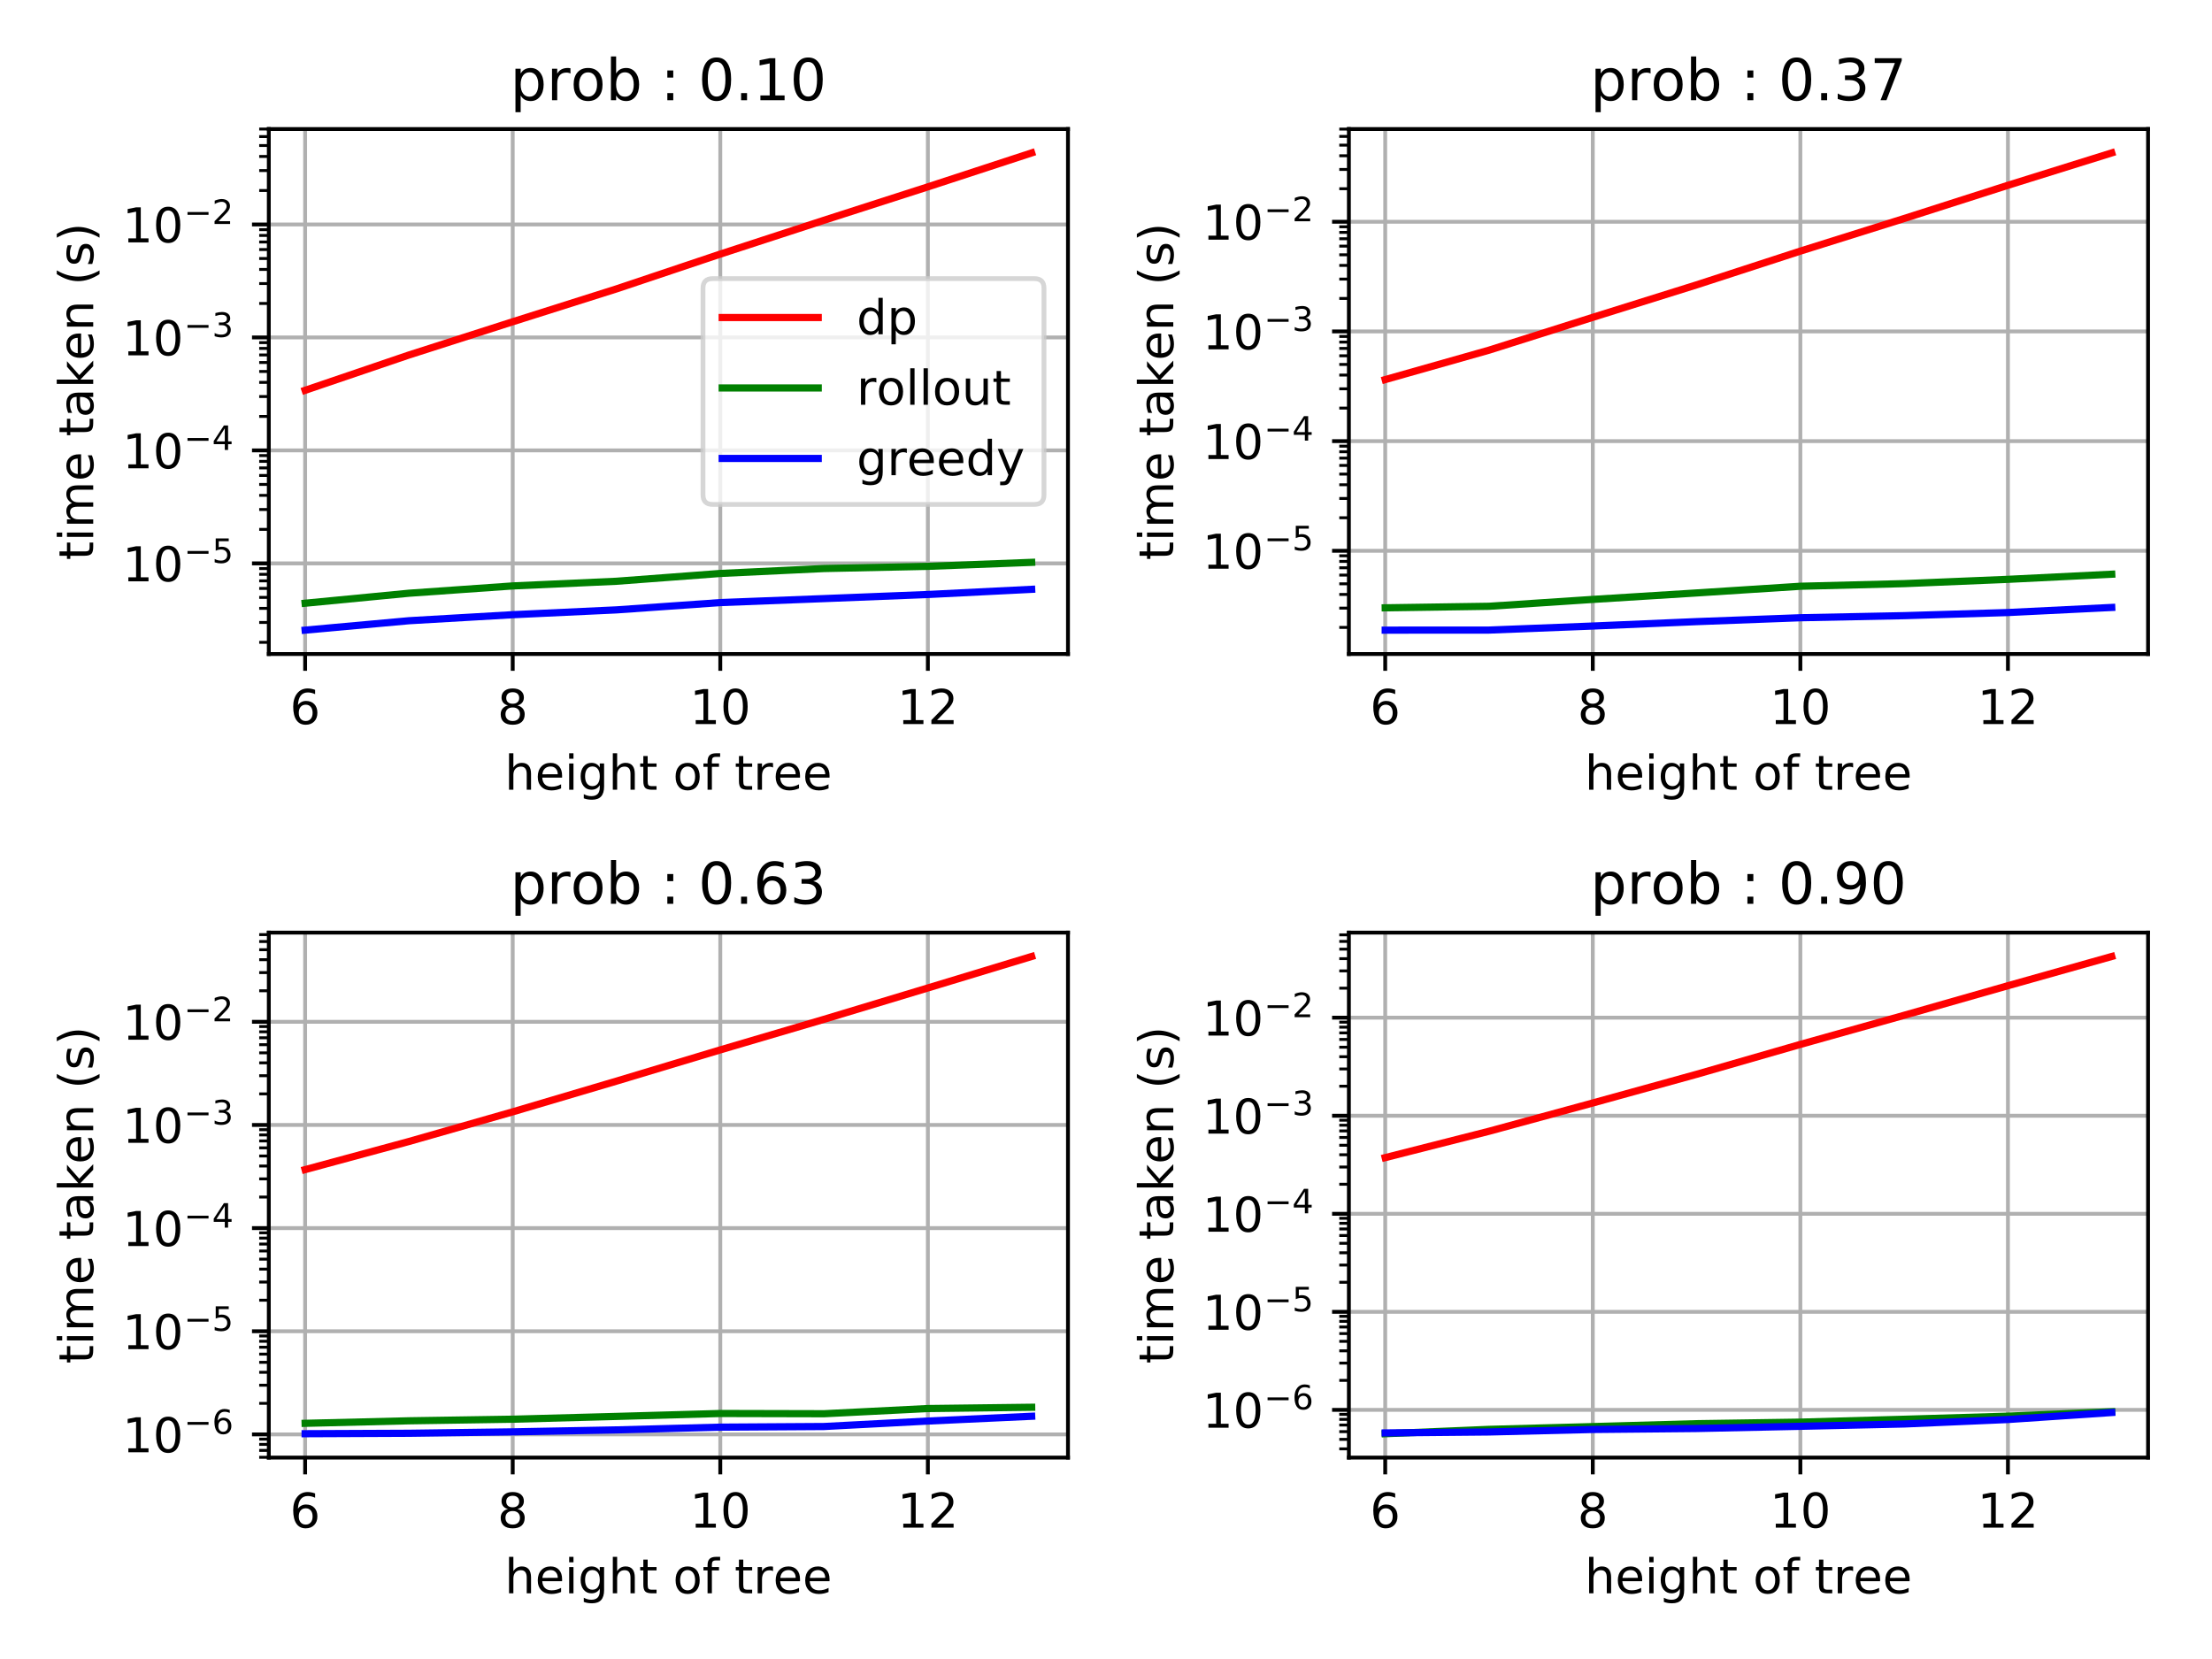 <?xml version="1.0" encoding="utf-8" standalone="no"?>
<!DOCTYPE svg PUBLIC "-//W3C//DTD SVG 1.1//EN"
  "http://www.w3.org/Graphics/SVG/1.1/DTD/svg11.dtd">
<!-- Created with matplotlib (http://matplotlib.org/) -->
<svg height="345.6pt" version="1.1" viewBox="0 0 460.8 345.6" width="460.8pt" xmlns="http://www.w3.org/2000/svg" xmlns:xlink="http://www.w3.org/1999/xlink">
 <defs>
  <style type="text/css">
*{stroke-linecap:butt;stroke-linejoin:round;}
  </style>
 </defs>
 <g id="figure_1">
  <g id="patch_1">
   <path d="M 0 345.6 
L 460.8 345.6 
L 460.8 0 
L 0 0 
z
" style="fill:#ffffff;"/>
  </g>
  <g id="axes_1">
   <g id="patch_2">
    <path d="M 55.997 136.24 
L 222.48 136.24 
L 222.48 26.88 
L 55.997 26.88 
z
" style="fill:#ffffff;"/>
   </g>
   <g id="matplotlib.axis_1">
    <g id="xtick_1">
     <g id="line2d_1">
      <path clip-path="url(#pde8824bb37)" d="M 63.564 136.24 
L 63.564 26.88 
" style="fill:none;stroke:#b0b0b0;stroke-linecap:square;stroke-width:0.8;"/>
     </g>
     <g id="line2d_2">
      <defs>
       <path d="M 0 0 
L 0 3.5 
" id="m5f39ce0d61" style="stroke:#000000;stroke-width:0.8;"/>
      </defs>
      <g>
       <use style="stroke:#000000;stroke-width:0.8;" x="63.564" xlink:href="#m5f39ce0d61" y="136.24"/>
      </g>
     </g>
     <g id="text_1">
      <!-- 6 -->
      <defs>
       <path d="M 33.016 40.375 
Q 26.375 40.375 22.484 35.828 
Q 18.609 31.297 18.609 23.391 
Q 18.609 15.531 22.484 10.953 
Q 26.375 6.391 33.016 6.391 
Q 39.656 6.391 43.531 10.953 
Q 47.406 15.531 47.406 23.391 
Q 47.406 31.297 43.531 35.828 
Q 39.656 40.375 33.016 40.375 
z
M 52.594 71.297 
L 52.594 62.312 
Q 48.875 64.062 45.094 64.984 
Q 41.312 65.922 37.594 65.922 
Q 27.828 65.922 22.672 59.328 
Q 17.531 52.734 16.797 39.406 
Q 19.672 43.656 24.016 45.922 
Q 28.375 48.188 33.594 48.188 
Q 44.578 48.188 50.953 41.516 
Q 57.328 34.859 57.328 23.391 
Q 57.328 12.156 50.688 5.359 
Q 44.047 -1.422 33.016 -1.422 
Q 20.359 -1.422 13.672 8.266 
Q 6.984 17.969 6.984 36.375 
Q 6.984 53.656 15.188 63.938 
Q 23.391 74.219 37.203 74.219 
Q 40.922 74.219 44.703 73.484 
Q 48.484 72.75 52.594 71.297 
z
" id="DejaVuSans-36"/>
      </defs>
      <g transform="translate(60.383 150.838)scale(0.1 -0.1)">
       <use xlink:href="#DejaVuSans-36"/>
      </g>
     </g>
    </g>
    <g id="xtick_2">
     <g id="line2d_3">
      <path clip-path="url(#pde8824bb37)" d="M 106.807 136.24 
L 106.807 26.88 
" style="fill:none;stroke:#b0b0b0;stroke-linecap:square;stroke-width:0.8;"/>
     </g>
     <g id="line2d_4">
      <g>
       <use style="stroke:#000000;stroke-width:0.8;" x="106.807" xlink:href="#m5f39ce0d61" y="136.24"/>
      </g>
     </g>
     <g id="text_2">
      <!-- 8 -->
      <defs>
       <path d="M 31.781 34.625 
Q 24.75 34.625 20.719 30.859 
Q 16.703 27.094 16.703 20.516 
Q 16.703 13.922 20.719 10.156 
Q 24.75 6.391 31.781 6.391 
Q 38.812 6.391 42.859 10.172 
Q 46.922 13.969 46.922 20.516 
Q 46.922 27.094 42.891 30.859 
Q 38.875 34.625 31.781 34.625 
z
M 21.922 38.812 
Q 15.578 40.375 12.031 44.719 
Q 8.5 49.078 8.5 55.328 
Q 8.5 64.062 14.719 69.141 
Q 20.953 74.219 31.781 74.219 
Q 42.672 74.219 48.875 69.141 
Q 55.078 64.062 55.078 55.328 
Q 55.078 49.078 51.531 44.719 
Q 48 40.375 41.703 38.812 
Q 48.828 37.156 52.797 32.312 
Q 56.781 27.484 56.781 20.516 
Q 56.781 9.906 50.312 4.234 
Q 43.844 -1.422 31.781 -1.422 
Q 19.734 -1.422 13.25 4.234 
Q 6.781 9.906 6.781 20.516 
Q 6.781 27.484 10.781 32.312 
Q 14.797 37.156 21.922 38.812 
z
M 18.312 54.391 
Q 18.312 48.734 21.844 45.562 
Q 25.391 42.391 31.781 42.391 
Q 38.141 42.391 41.719 45.562 
Q 45.312 48.734 45.312 54.391 
Q 45.312 60.062 41.719 63.234 
Q 38.141 66.406 31.781 66.406 
Q 25.391 66.406 21.844 63.234 
Q 18.312 60.062 18.312 54.391 
z
" id="DejaVuSans-38"/>
      </defs>
      <g transform="translate(103.626 150.838)scale(0.1 -0.1)">
       <use xlink:href="#DejaVuSans-38"/>
      </g>
     </g>
    </g>
    <g id="xtick_3">
     <g id="line2d_5">
      <path clip-path="url(#pde8824bb37)" d="M 150.049 136.24 
L 150.049 26.88 
" style="fill:none;stroke:#b0b0b0;stroke-linecap:square;stroke-width:0.8;"/>
     </g>
     <g id="line2d_6">
      <g>
       <use style="stroke:#000000;stroke-width:0.8;" x="150.049" xlink:href="#m5f39ce0d61" y="136.24"/>
      </g>
     </g>
     <g id="text_3">
      <!-- 10 -->
      <defs>
       <path d="M 12.406 8.297 
L 28.516 8.297 
L 28.516 63.922 
L 10.984 60.406 
L 10.984 69.391 
L 28.422 72.906 
L 38.281 72.906 
L 38.281 8.297 
L 54.391 8.297 
L 54.391 0 
L 12.406 0 
z
" id="DejaVuSans-31"/>
       <path d="M 31.781 66.406 
Q 24.172 66.406 20.328 58.906 
Q 16.5 51.422 16.5 36.375 
Q 16.5 21.391 20.328 13.891 
Q 24.172 6.391 31.781 6.391 
Q 39.453 6.391 43.281 13.891 
Q 47.125 21.391 47.125 36.375 
Q 47.125 51.422 43.281 58.906 
Q 39.453 66.406 31.781 66.406 
z
M 31.781 74.219 
Q 44.047 74.219 50.516 64.516 
Q 56.984 54.828 56.984 36.375 
Q 56.984 17.969 50.516 8.266 
Q 44.047 -1.422 31.781 -1.422 
Q 19.531 -1.422 13.062 8.266 
Q 6.594 17.969 6.594 36.375 
Q 6.594 54.828 13.062 64.516 
Q 19.531 74.219 31.781 74.219 
z
" id="DejaVuSans-30"/>
      </defs>
      <g transform="translate(143.687 150.838)scale(0.1 -0.1)">
       <use xlink:href="#DejaVuSans-31"/>
       <use x="63.623" xlink:href="#DejaVuSans-30"/>
      </g>
     </g>
    </g>
    <g id="xtick_4">
     <g id="line2d_7">
      <path clip-path="url(#pde8824bb37)" d="M 193.291 136.24 
L 193.291 26.88 
" style="fill:none;stroke:#b0b0b0;stroke-linecap:square;stroke-width:0.8;"/>
     </g>
     <g id="line2d_8">
      <g>
       <use style="stroke:#000000;stroke-width:0.8;" x="193.291" xlink:href="#m5f39ce0d61" y="136.24"/>
      </g>
     </g>
     <g id="text_4">
      <!-- 12 -->
      <defs>
       <path d="M 19.188 8.297 
L 53.609 8.297 
L 53.609 0 
L 7.328 0 
L 7.328 8.297 
Q 12.938 14.109 22.625 23.891 
Q 32.328 33.688 34.812 36.531 
Q 39.547 41.844 41.422 45.531 
Q 43.312 49.219 43.312 52.781 
Q 43.312 58.594 39.234 62.25 
Q 35.156 65.922 28.609 65.922 
Q 23.969 65.922 18.812 64.312 
Q 13.672 62.703 7.812 59.422 
L 7.812 69.391 
Q 13.766 71.781 18.938 73 
Q 24.125 74.219 28.422 74.219 
Q 39.75 74.219 46.484 68.547 
Q 53.219 62.891 53.219 53.422 
Q 53.219 48.922 51.531 44.891 
Q 49.859 40.875 45.406 35.406 
Q 44.188 33.984 37.641 27.219 
Q 31.109 20.453 19.188 8.297 
z
" id="DejaVuSans-32"/>
      </defs>
      <g transform="translate(186.929 150.838)scale(0.1 -0.1)">
       <use xlink:href="#DejaVuSans-31"/>
       <use x="63.623" xlink:href="#DejaVuSans-32"/>
      </g>
     </g>
    </g>
    <g id="text_5">
     <!-- height of tree -->
     <defs>
      <path d="M 54.891 33.016 
L 54.891 0 
L 45.906 0 
L 45.906 32.719 
Q 45.906 40.484 42.875 44.328 
Q 39.844 48.188 33.797 48.188 
Q 26.516 48.188 22.312 43.547 
Q 18.109 38.922 18.109 30.906 
L 18.109 0 
L 9.078 0 
L 9.078 75.984 
L 18.109 75.984 
L 18.109 46.188 
Q 21.344 51.125 25.703 53.562 
Q 30.078 56 35.797 56 
Q 45.219 56 50.047 50.172 
Q 54.891 44.344 54.891 33.016 
z
" id="DejaVuSans-68"/>
      <path d="M 56.203 29.594 
L 56.203 25.203 
L 14.891 25.203 
Q 15.484 15.922 20.484 11.062 
Q 25.484 6.203 34.422 6.203 
Q 39.594 6.203 44.453 7.469 
Q 49.312 8.734 54.109 11.281 
L 54.109 2.781 
Q 49.266 0.734 44.188 -0.344 
Q 39.109 -1.422 33.891 -1.422 
Q 20.797 -1.422 13.156 6.188 
Q 5.516 13.812 5.516 26.812 
Q 5.516 40.234 12.766 48.109 
Q 20.016 56 32.328 56 
Q 43.359 56 49.781 48.891 
Q 56.203 41.797 56.203 29.594 
z
M 47.219 32.234 
Q 47.125 39.594 43.094 43.984 
Q 39.062 48.391 32.422 48.391 
Q 24.906 48.391 20.391 44.141 
Q 15.875 39.891 15.188 32.172 
z
" id="DejaVuSans-65"/>
      <path d="M 9.422 54.688 
L 18.406 54.688 
L 18.406 0 
L 9.422 0 
z
M 9.422 75.984 
L 18.406 75.984 
L 18.406 64.594 
L 9.422 64.594 
z
" id="DejaVuSans-69"/>
      <path d="M 45.406 27.984 
Q 45.406 37.75 41.375 43.109 
Q 37.359 48.484 30.078 48.484 
Q 22.859 48.484 18.828 43.109 
Q 14.797 37.75 14.797 27.984 
Q 14.797 18.266 18.828 12.891 
Q 22.859 7.516 30.078 7.516 
Q 37.359 7.516 41.375 12.891 
Q 45.406 18.266 45.406 27.984 
z
M 54.391 6.781 
Q 54.391 -7.172 48.188 -13.984 
Q 42 -20.797 29.203 -20.797 
Q 24.469 -20.797 20.266 -20.094 
Q 16.062 -19.391 12.109 -17.922 
L 12.109 -9.188 
Q 16.062 -11.328 19.922 -12.344 
Q 23.781 -13.375 27.781 -13.375 
Q 36.625 -13.375 41.016 -8.766 
Q 45.406 -4.156 45.406 5.172 
L 45.406 9.625 
Q 42.625 4.781 38.281 2.391 
Q 33.938 0 27.875 0 
Q 17.828 0 11.672 7.656 
Q 5.516 15.328 5.516 27.984 
Q 5.516 40.672 11.672 48.328 
Q 17.828 56 27.875 56 
Q 33.938 56 38.281 53.609 
Q 42.625 51.219 45.406 46.391 
L 45.406 54.688 
L 54.391 54.688 
z
" id="DejaVuSans-67"/>
      <path d="M 18.312 70.219 
L 18.312 54.688 
L 36.812 54.688 
L 36.812 47.703 
L 18.312 47.703 
L 18.312 18.016 
Q 18.312 11.328 20.141 9.422 
Q 21.969 7.516 27.594 7.516 
L 36.812 7.516 
L 36.812 0 
L 27.594 0 
Q 17.188 0 13.234 3.875 
Q 9.281 7.766 9.281 18.016 
L 9.281 47.703 
L 2.688 47.703 
L 2.688 54.688 
L 9.281 54.688 
L 9.281 70.219 
z
" id="DejaVuSans-74"/>
      <path id="DejaVuSans-20"/>
      <path d="M 30.609 48.391 
Q 23.391 48.391 19.188 42.75 
Q 14.984 37.109 14.984 27.297 
Q 14.984 17.484 19.156 11.844 
Q 23.344 6.203 30.609 6.203 
Q 37.797 6.203 41.984 11.859 
Q 46.188 17.531 46.188 27.297 
Q 46.188 37.016 41.984 42.703 
Q 37.797 48.391 30.609 48.391 
z
M 30.609 56 
Q 42.328 56 49.016 48.375 
Q 55.719 40.766 55.719 27.297 
Q 55.719 13.875 49.016 6.219 
Q 42.328 -1.422 30.609 -1.422 
Q 18.844 -1.422 12.172 6.219 
Q 5.516 13.875 5.516 27.297 
Q 5.516 40.766 12.172 48.375 
Q 18.844 56 30.609 56 
z
" id="DejaVuSans-6f"/>
      <path d="M 37.109 75.984 
L 37.109 68.5 
L 28.516 68.5 
Q 23.688 68.5 21.797 66.547 
Q 19.922 64.594 19.922 59.516 
L 19.922 54.688 
L 34.719 54.688 
L 34.719 47.703 
L 19.922 47.703 
L 19.922 0 
L 10.891 0 
L 10.891 47.703 
L 2.297 47.703 
L 2.297 54.688 
L 10.891 54.688 
L 10.891 58.5 
Q 10.891 67.625 15.141 71.797 
Q 19.391 75.984 28.609 75.984 
z
" id="DejaVuSans-66"/>
      <path d="M 41.109 46.297 
Q 39.594 47.172 37.812 47.578 
Q 36.031 48 33.891 48 
Q 26.266 48 22.188 43.047 
Q 18.109 38.094 18.109 28.812 
L 18.109 0 
L 9.078 0 
L 9.078 54.688 
L 18.109 54.688 
L 18.109 46.188 
Q 20.953 51.172 25.484 53.578 
Q 30.031 56 36.531 56 
Q 37.453 56 38.578 55.875 
Q 39.703 55.766 41.062 55.516 
z
" id="DejaVuSans-72"/>
     </defs>
     <g transform="translate(105.136 164.517)scale(0.1 -0.1)">
      <use xlink:href="#DejaVuSans-68"/>
      <use x="63.379" xlink:href="#DejaVuSans-65"/>
      <use x="124.902" xlink:href="#DejaVuSans-69"/>
      <use x="152.686" xlink:href="#DejaVuSans-67"/>
      <use x="216.162" xlink:href="#DejaVuSans-68"/>
      <use x="279.541" xlink:href="#DejaVuSans-74"/>
      <use x="318.75" xlink:href="#DejaVuSans-20"/>
      <use x="350.537" xlink:href="#DejaVuSans-6f"/>
      <use x="411.719" xlink:href="#DejaVuSans-66"/>
      <use x="446.924" xlink:href="#DejaVuSans-20"/>
      <use x="478.711" xlink:href="#DejaVuSans-74"/>
      <use x="517.92" xlink:href="#DejaVuSans-72"/>
      <use x="559.002" xlink:href="#DejaVuSans-65"/>
      <use x="620.525" xlink:href="#DejaVuSans-65"/>
     </g>
    </g>
   </g>
   <g id="matplotlib.axis_2">
    <g id="ytick_1">
     <g id="line2d_9">
      <path clip-path="url(#pde8824bb37)" d="M 55.997 117.362 
L 222.48 117.362 
" style="fill:none;stroke:#b0b0b0;stroke-linecap:square;stroke-width:0.8;"/>
     </g>
     <g id="line2d_10">
      <defs>
       <path d="M 0 0 
L -3.5 0 
" id="m63ad424fd2" style="stroke:#000000;stroke-width:0.8;"/>
      </defs>
      <g>
       <use style="stroke:#000000;stroke-width:0.8;" x="55.997" xlink:href="#m63ad424fd2" y="117.362"/>
      </g>
     </g>
     <g id="text_6">
      <!-- $\mathdefault{10^{-5}}$ -->
      <defs>
       <path d="M 10.594 35.5 
L 73.188 35.5 
L 73.188 27.203 
L 10.594 27.203 
z
" id="DejaVuSans-2212"/>
       <path d="M 10.797 72.906 
L 49.516 72.906 
L 49.516 64.594 
L 19.828 64.594 
L 19.828 46.734 
Q 21.969 47.469 24.109 47.828 
Q 26.266 48.188 28.422 48.188 
Q 40.625 48.188 47.75 41.5 
Q 54.891 34.812 54.891 23.391 
Q 54.891 11.625 47.562 5.094 
Q 40.234 -1.422 26.906 -1.422 
Q 22.312 -1.422 17.547 -0.641 
Q 12.797 0.141 7.719 1.703 
L 7.719 11.625 
Q 12.109 9.234 16.797 8.062 
Q 21.484 6.891 26.703 6.891 
Q 35.156 6.891 40.078 11.328 
Q 45.016 15.766 45.016 23.391 
Q 45.016 31 40.078 35.438 
Q 35.156 39.891 26.703 39.891 
Q 22.75 39.891 18.812 39.016 
Q 14.891 38.141 10.797 36.281 
z
" id="DejaVuSans-35"/>
      </defs>
      <g transform="translate(25.497 121.161)scale(0.1 -0.1)">
       <use transform="translate(0 0.684)" xlink:href="#DejaVuSans-31"/>
       <use transform="translate(63.623 0.684)" xlink:href="#DejaVuSans-30"/>
       <use transform="translate(128.203 38.966)scale(0.7)" xlink:href="#DejaVuSans-2212"/>
       <use transform="translate(186.855 38.966)scale(0.7)" xlink:href="#DejaVuSans-35"/>
      </g>
     </g>
    </g>
    <g id="ytick_2">
     <g id="line2d_11">
      <path clip-path="url(#pde8824bb37)" d="M 55.997 93.829 
L 222.48 93.829 
" style="fill:none;stroke:#b0b0b0;stroke-linecap:square;stroke-width:0.8;"/>
     </g>
     <g id="line2d_12">
      <g>
       <use style="stroke:#000000;stroke-width:0.8;" x="55.997" xlink:href="#m63ad424fd2" y="93.829"/>
      </g>
     </g>
     <g id="text_7">
      <!-- $\mathdefault{10^{-4}}$ -->
      <defs>
       <path d="M 37.797 64.312 
L 12.891 25.391 
L 37.797 25.391 
z
M 35.203 72.906 
L 47.609 72.906 
L 47.609 25.391 
L 58.016 25.391 
L 58.016 17.188 
L 47.609 17.188 
L 47.609 0 
L 37.797 0 
L 37.797 17.188 
L 4.891 17.188 
L 4.891 26.703 
z
" id="DejaVuSans-34"/>
      </defs>
      <g transform="translate(25.497 97.628)scale(0.1 -0.1)">
       <use transform="translate(0 0.684)" xlink:href="#DejaVuSans-31"/>
       <use transform="translate(63.623 0.684)" xlink:href="#DejaVuSans-30"/>
       <use transform="translate(128.203 38.966)scale(0.7)" xlink:href="#DejaVuSans-2212"/>
       <use transform="translate(186.855 38.966)scale(0.7)" xlink:href="#DejaVuSans-34"/>
      </g>
     </g>
    </g>
    <g id="ytick_3">
     <g id="line2d_13">
      <path clip-path="url(#pde8824bb37)" d="M 55.997 70.296 
L 222.48 70.296 
" style="fill:none;stroke:#b0b0b0;stroke-linecap:square;stroke-width:0.8;"/>
     </g>
     <g id="line2d_14">
      <g>
       <use style="stroke:#000000;stroke-width:0.8;" x="55.997" xlink:href="#m63ad424fd2" y="70.296"/>
      </g>
     </g>
     <g id="text_8">
      <!-- $\mathdefault{10^{-3}}$ -->
      <defs>
       <path d="M 40.578 39.312 
Q 47.656 37.797 51.625 33 
Q 55.609 28.219 55.609 21.188 
Q 55.609 10.406 48.188 4.484 
Q 40.766 -1.422 27.094 -1.422 
Q 22.516 -1.422 17.656 -0.516 
Q 12.797 0.391 7.625 2.203 
L 7.625 11.719 
Q 11.719 9.328 16.594 8.109 
Q 21.484 6.891 26.812 6.891 
Q 36.078 6.891 40.938 10.547 
Q 45.797 14.203 45.797 21.188 
Q 45.797 27.641 41.281 31.266 
Q 36.766 34.906 28.719 34.906 
L 20.219 34.906 
L 20.219 43.016 
L 29.109 43.016 
Q 36.375 43.016 40.234 45.922 
Q 44.094 48.828 44.094 54.297 
Q 44.094 59.906 40.109 62.906 
Q 36.141 65.922 28.719 65.922 
Q 24.656 65.922 20.016 65.031 
Q 15.375 64.156 9.812 62.312 
L 9.812 71.094 
Q 15.438 72.656 20.344 73.438 
Q 25.25 74.219 29.594 74.219 
Q 40.828 74.219 47.359 69.109 
Q 53.906 64.016 53.906 55.328 
Q 53.906 49.266 50.438 45.094 
Q 46.969 40.922 40.578 39.312 
z
" id="DejaVuSans-33"/>
      </defs>
      <g transform="translate(25.497 74.095)scale(0.1 -0.1)">
       <use transform="translate(0 0.766)" xlink:href="#DejaVuSans-31"/>
       <use transform="translate(63.623 0.766)" xlink:href="#DejaVuSans-30"/>
       <use transform="translate(128.203 39.047)scale(0.7)" xlink:href="#DejaVuSans-2212"/>
       <use transform="translate(186.855 39.047)scale(0.7)" xlink:href="#DejaVuSans-33"/>
      </g>
     </g>
    </g>
    <g id="ytick_4">
     <g id="line2d_15">
      <path clip-path="url(#pde8824bb37)" d="M 55.997 46.763 
L 222.48 46.763 
" style="fill:none;stroke:#b0b0b0;stroke-linecap:square;stroke-width:0.8;"/>
     </g>
     <g id="line2d_16">
      <g>
       <use style="stroke:#000000;stroke-width:0.8;" x="55.997" xlink:href="#m63ad424fd2" y="46.763"/>
      </g>
     </g>
     <g id="text_9">
      <!-- $\mathdefault{10^{-2}}$ -->
      <g transform="translate(25.497 50.562)scale(0.1 -0.1)">
       <use transform="translate(0 0.766)" xlink:href="#DejaVuSans-31"/>
       <use transform="translate(63.623 0.766)" xlink:href="#DejaVuSans-30"/>
       <use transform="translate(128.203 39.047)scale(0.7)" xlink:href="#DejaVuSans-2212"/>
       <use transform="translate(186.855 39.047)scale(0.7)" xlink:href="#DejaVuSans-32"/>
      </g>
     </g>
    </g>
    <g id="ytick_5">
     <g id="line2d_17">
      <defs>
       <path d="M 0 0 
L -2 0 
" id="mf71962651e" style="stroke:#000000;stroke-width:0.6;"/>
      </defs>
      <g>
       <use style="stroke:#000000;stroke-width:0.6;" x="55.997" xlink:href="#mf71962651e" y="133.811"/>
      </g>
     </g>
    </g>
    <g id="ytick_6">
     <g id="line2d_18">
      <g>
       <use style="stroke:#000000;stroke-width:0.6;" x="55.997" xlink:href="#mf71962651e" y="129.667"/>
      </g>
     </g>
    </g>
    <g id="ytick_7">
     <g id="line2d_19">
      <g>
       <use style="stroke:#000000;stroke-width:0.6;" x="55.997" xlink:href="#mf71962651e" y="126.727"/>
      </g>
     </g>
    </g>
    <g id="ytick_8">
     <g id="line2d_20">
      <g>
       <use style="stroke:#000000;stroke-width:0.6;" x="55.997" xlink:href="#mf71962651e" y="124.446"/>
      </g>
     </g>
    </g>
    <g id="ytick_9">
     <g id="line2d_21">
      <g>
       <use style="stroke:#000000;stroke-width:0.6;" x="55.997" xlink:href="#mf71962651e" y="122.583"/>
      </g>
     </g>
    </g>
    <g id="ytick_10">
     <g id="line2d_22">
      <g>
       <use style="stroke:#000000;stroke-width:0.6;" x="55.997" xlink:href="#mf71962651e" y="121.007"/>
      </g>
     </g>
    </g>
    <g id="ytick_11">
     <g id="line2d_23">
      <g>
       <use style="stroke:#000000;stroke-width:0.6;" x="55.997" xlink:href="#mf71962651e" y="119.643"/>
      </g>
     </g>
    </g>
    <g id="ytick_12">
     <g id="line2d_24">
      <g>
       <use style="stroke:#000000;stroke-width:0.6;" x="55.997" xlink:href="#mf71962651e" y="118.439"/>
      </g>
     </g>
    </g>
    <g id="ytick_13">
     <g id="line2d_25">
      <g>
       <use style="stroke:#000000;stroke-width:0.6;" x="55.997" xlink:href="#mf71962651e" y="110.278"/>
      </g>
     </g>
    </g>
    <g id="ytick_14">
     <g id="line2d_26">
      <g>
       <use style="stroke:#000000;stroke-width:0.6;" x="55.997" xlink:href="#mf71962651e" y="106.134"/>
      </g>
     </g>
    </g>
    <g id="ytick_15">
     <g id="line2d_27">
      <g>
       <use style="stroke:#000000;stroke-width:0.6;" x="55.997" xlink:href="#mf71962651e" y="103.194"/>
      </g>
     </g>
    </g>
    <g id="ytick_16">
     <g id="line2d_28">
      <g>
       <use style="stroke:#000000;stroke-width:0.6;" x="55.997" xlink:href="#mf71962651e" y="100.913"/>
      </g>
     </g>
    </g>
    <g id="ytick_17">
     <g id="line2d_29">
      <g>
       <use style="stroke:#000000;stroke-width:0.6;" x="55.997" xlink:href="#mf71962651e" y="99.05"/>
      </g>
     </g>
    </g>
    <g id="ytick_18">
     <g id="line2d_30">
      <g>
       <use style="stroke:#000000;stroke-width:0.6;" x="55.997" xlink:href="#mf71962651e" y="97.474"/>
      </g>
     </g>
    </g>
    <g id="ytick_19">
     <g id="line2d_31">
      <g>
       <use style="stroke:#000000;stroke-width:0.6;" x="55.997" xlink:href="#mf71962651e" y="96.11"/>
      </g>
     </g>
    </g>
    <g id="ytick_20">
     <g id="line2d_32">
      <g>
       <use style="stroke:#000000;stroke-width:0.6;" x="55.997" xlink:href="#mf71962651e" y="94.906"/>
      </g>
     </g>
    </g>
    <g id="ytick_21">
     <g id="line2d_33">
      <g>
       <use style="stroke:#000000;stroke-width:0.6;" x="55.997" xlink:href="#mf71962651e" y="86.745"/>
      </g>
     </g>
    </g>
    <g id="ytick_22">
     <g id="line2d_34">
      <g>
       <use style="stroke:#000000;stroke-width:0.6;" x="55.997" xlink:href="#mf71962651e" y="82.601"/>
      </g>
     </g>
    </g>
    <g id="ytick_23">
     <g id="line2d_35">
      <g>
       <use style="stroke:#000000;stroke-width:0.6;" x="55.997" xlink:href="#mf71962651e" y="79.661"/>
      </g>
     </g>
    </g>
    <g id="ytick_24">
     <g id="line2d_36">
      <g>
       <use style="stroke:#000000;stroke-width:0.6;" x="55.997" xlink:href="#mf71962651e" y="77.38"/>
      </g>
     </g>
    </g>
    <g id="ytick_25">
     <g id="line2d_37">
      <g>
       <use style="stroke:#000000;stroke-width:0.6;" x="55.997" xlink:href="#mf71962651e" y="75.517"/>
      </g>
     </g>
    </g>
    <g id="ytick_26">
     <g id="line2d_38">
      <g>
       <use style="stroke:#000000;stroke-width:0.6;" x="55.997" xlink:href="#mf71962651e" y="73.941"/>
      </g>
     </g>
    </g>
    <g id="ytick_27">
     <g id="line2d_39">
      <g>
       <use style="stroke:#000000;stroke-width:0.6;" x="55.997" xlink:href="#mf71962651e" y="72.577"/>
      </g>
     </g>
    </g>
    <g id="ytick_28">
     <g id="line2d_40">
      <g>
       <use style="stroke:#000000;stroke-width:0.6;" x="55.997" xlink:href="#mf71962651e" y="71.373"/>
      </g>
     </g>
    </g>
    <g id="ytick_29">
     <g id="line2d_41">
      <g>
       <use style="stroke:#000000;stroke-width:0.6;" x="55.997" xlink:href="#mf71962651e" y="63.212"/>
      </g>
     </g>
    </g>
    <g id="ytick_30">
     <g id="line2d_42">
      <g>
       <use style="stroke:#000000;stroke-width:0.6;" x="55.997" xlink:href="#mf71962651e" y="59.068"/>
      </g>
     </g>
    </g>
    <g id="ytick_31">
     <g id="line2d_43">
      <g>
       <use style="stroke:#000000;stroke-width:0.6;" x="55.997" xlink:href="#mf71962651e" y="56.128"/>
      </g>
     </g>
    </g>
    <g id="ytick_32">
     <g id="line2d_44">
      <g>
       <use style="stroke:#000000;stroke-width:0.6;" x="55.997" xlink:href="#mf71962651e" y="53.847"/>
      </g>
     </g>
    </g>
    <g id="ytick_33">
     <g id="line2d_45">
      <g>
       <use style="stroke:#000000;stroke-width:0.6;" x="55.997" xlink:href="#mf71962651e" y="51.984"/>
      </g>
     </g>
    </g>
    <g id="ytick_34">
     <g id="line2d_46">
      <g>
       <use style="stroke:#000000;stroke-width:0.6;" x="55.997" xlink:href="#mf71962651e" y="50.409"/>
      </g>
     </g>
    </g>
    <g id="ytick_35">
     <g id="line2d_47">
      <g>
       <use style="stroke:#000000;stroke-width:0.6;" x="55.997" xlink:href="#mf71962651e" y="49.044"/>
      </g>
     </g>
    </g>
    <g id="ytick_36">
     <g id="line2d_48">
      <g>
       <use style="stroke:#000000;stroke-width:0.6;" x="55.997" xlink:href="#mf71962651e" y="47.84"/>
      </g>
     </g>
    </g>
    <g id="ytick_37">
     <g id="line2d_49">
      <g>
       <use style="stroke:#000000;stroke-width:0.6;" x="55.997" xlink:href="#mf71962651e" y="39.679"/>
      </g>
     </g>
    </g>
    <g id="ytick_38">
     <g id="line2d_50">
      <g>
       <use style="stroke:#000000;stroke-width:0.6;" x="55.997" xlink:href="#mf71962651e" y="35.535"/>
      </g>
     </g>
    </g>
    <g id="ytick_39">
     <g id="line2d_51">
      <g>
       <use style="stroke:#000000;stroke-width:0.6;" x="55.997" xlink:href="#mf71962651e" y="32.595"/>
      </g>
     </g>
    </g>
    <g id="ytick_40">
     <g id="line2d_52">
      <g>
       <use style="stroke:#000000;stroke-width:0.6;" x="55.997" xlink:href="#mf71962651e" y="30.314"/>
      </g>
     </g>
    </g>
    <g id="ytick_41">
     <g id="line2d_53">
      <g>
       <use style="stroke:#000000;stroke-width:0.6;" x="55.997" xlink:href="#mf71962651e" y="28.451"/>
      </g>
     </g>
    </g>
    <g id="ytick_42">
     <g id="line2d_54">
      <g>
       <use style="stroke:#000000;stroke-width:0.6;" x="55.997" xlink:href="#mf71962651e" y="26.876"/>
      </g>
     </g>
    </g>
    <g id="text_10">
     <!-- time taken (s) -->
     <defs>
      <path d="M 52 44.188 
Q 55.375 50.25 60.062 53.125 
Q 64.75 56 71.094 56 
Q 79.641 56 84.281 50.016 
Q 88.922 44.047 88.922 33.016 
L 88.922 0 
L 79.891 0 
L 79.891 32.719 
Q 79.891 40.578 77.094 44.375 
Q 74.312 48.188 68.609 48.188 
Q 61.625 48.188 57.562 43.547 
Q 53.516 38.922 53.516 30.906 
L 53.516 0 
L 44.484 0 
L 44.484 32.719 
Q 44.484 40.625 41.703 44.406 
Q 38.922 48.188 33.109 48.188 
Q 26.219 48.188 22.156 43.531 
Q 18.109 38.875 18.109 30.906 
L 18.109 0 
L 9.078 0 
L 9.078 54.688 
L 18.109 54.688 
L 18.109 46.188 
Q 21.188 51.219 25.484 53.609 
Q 29.781 56 35.688 56 
Q 41.656 56 45.828 52.969 
Q 50 49.953 52 44.188 
z
" id="DejaVuSans-6d"/>
      <path d="M 34.281 27.484 
Q 23.391 27.484 19.188 25 
Q 14.984 22.516 14.984 16.5 
Q 14.984 11.719 18.141 8.906 
Q 21.297 6.109 26.703 6.109 
Q 34.188 6.109 38.703 11.406 
Q 43.219 16.703 43.219 25.484 
L 43.219 27.484 
z
M 52.203 31.203 
L 52.203 0 
L 43.219 0 
L 43.219 8.297 
Q 40.141 3.328 35.547 0.953 
Q 30.953 -1.422 24.312 -1.422 
Q 15.922 -1.422 10.953 3.297 
Q 6 8.016 6 15.922 
Q 6 25.141 12.172 29.828 
Q 18.359 34.516 30.609 34.516 
L 43.219 34.516 
L 43.219 35.406 
Q 43.219 41.609 39.141 45 
Q 35.062 48.391 27.688 48.391 
Q 23 48.391 18.547 47.266 
Q 14.109 46.141 10.016 43.891 
L 10.016 52.203 
Q 14.938 54.109 19.578 55.047 
Q 24.219 56 28.609 56 
Q 40.484 56 46.344 49.844 
Q 52.203 43.703 52.203 31.203 
z
" id="DejaVuSans-61"/>
      <path d="M 9.078 75.984 
L 18.109 75.984 
L 18.109 31.109 
L 44.922 54.688 
L 56.391 54.688 
L 27.391 29.109 
L 57.625 0 
L 45.906 0 
L 18.109 26.703 
L 18.109 0 
L 9.078 0 
z
" id="DejaVuSans-6b"/>
      <path d="M 54.891 33.016 
L 54.891 0 
L 45.906 0 
L 45.906 32.719 
Q 45.906 40.484 42.875 44.328 
Q 39.844 48.188 33.797 48.188 
Q 26.516 48.188 22.312 43.547 
Q 18.109 38.922 18.109 30.906 
L 18.109 0 
L 9.078 0 
L 9.078 54.688 
L 18.109 54.688 
L 18.109 46.188 
Q 21.344 51.125 25.703 53.562 
Q 30.078 56 35.797 56 
Q 45.219 56 50.047 50.172 
Q 54.891 44.344 54.891 33.016 
z
" id="DejaVuSans-6e"/>
      <path d="M 31 75.875 
Q 24.469 64.656 21.281 53.656 
Q 18.109 42.672 18.109 31.391 
Q 18.109 20.125 21.312 9.062 
Q 24.516 -2 31 -13.188 
L 23.188 -13.188 
Q 15.875 -1.703 12.234 9.375 
Q 8.594 20.453 8.594 31.391 
Q 8.594 42.281 12.203 53.312 
Q 15.828 64.359 23.188 75.875 
z
" id="DejaVuSans-28"/>
      <path d="M 44.281 53.078 
L 44.281 44.578 
Q 40.484 46.531 36.375 47.5 
Q 32.281 48.484 27.875 48.484 
Q 21.188 48.484 17.844 46.438 
Q 14.5 44.391 14.5 40.281 
Q 14.5 37.156 16.891 35.375 
Q 19.281 33.594 26.516 31.984 
L 29.594 31.297 
Q 39.156 29.25 43.188 25.516 
Q 47.219 21.781 47.219 15.094 
Q 47.219 7.469 41.188 3.016 
Q 35.156 -1.422 24.609 -1.422 
Q 20.219 -1.422 15.453 -0.562 
Q 10.688 0.297 5.422 2 
L 5.422 11.281 
Q 10.406 8.688 15.234 7.391 
Q 20.062 6.109 24.812 6.109 
Q 31.156 6.109 34.562 8.281 
Q 37.984 10.453 37.984 14.406 
Q 37.984 18.062 35.516 20.016 
Q 33.062 21.969 24.703 23.781 
L 21.578 24.516 
Q 13.234 26.266 9.516 29.906 
Q 5.812 33.547 5.812 39.891 
Q 5.812 47.609 11.281 51.797 
Q 16.75 56 26.812 56 
Q 31.781 56 36.172 55.266 
Q 40.578 54.547 44.281 53.078 
z
" id="DejaVuSans-73"/>
      <path d="M 8.016 75.875 
L 15.828 75.875 
Q 23.141 64.359 26.781 53.312 
Q 30.422 42.281 30.422 31.391 
Q 30.422 20.453 26.781 9.375 
Q 23.141 -1.703 15.828 -13.188 
L 8.016 -13.188 
Q 14.5 -2 17.703 9.062 
Q 20.906 20.125 20.906 31.391 
Q 20.906 42.672 17.703 53.656 
Q 14.5 64.656 8.016 75.875 
z
" id="DejaVuSans-29"/>
     </defs>
     <g transform="translate(19.417 116.703)rotate(-90)scale(0.1 -0.1)">
      <use xlink:href="#DejaVuSans-74"/>
      <use x="39.209" xlink:href="#DejaVuSans-69"/>
      <use x="66.992" xlink:href="#DejaVuSans-6d"/>
      <use x="164.404" xlink:href="#DejaVuSans-65"/>
      <use x="225.928" xlink:href="#DejaVuSans-20"/>
      <use x="257.715" xlink:href="#DejaVuSans-74"/>
      <use x="296.924" xlink:href="#DejaVuSans-61"/>
      <use x="358.203" xlink:href="#DejaVuSans-6b"/>
      <use x="416.066" xlink:href="#DejaVuSans-65"/>
      <use x="477.59" xlink:href="#DejaVuSans-6e"/>
      <use x="540.969" xlink:href="#DejaVuSans-20"/>
      <use x="572.756" xlink:href="#DejaVuSans-28"/>
      <use x="611.77" xlink:href="#DejaVuSans-73"/>
      <use x="663.869" xlink:href="#DejaVuSans-29"/>
     </g>
    </g>
   </g>
   <g id="line2d_55">
    <path clip-path="url(#pde8824bb37)" d="M 63.564 81.308 
L 85.186 73.955 
L 106.807 67.026 
L 128.428 60.182 
L 150.049 52.932 
L 171.67 45.881 
L 193.291 38.926 
L 214.913 31.851 
" style="fill:none;stroke:#ff0000;stroke-linecap:square;stroke-width:1.5;"/>
   </g>
   <g id="line2d_56">
    <path clip-path="url(#pde8824bb37)" d="M 63.564 125.663 
L 85.186 123.579 
L 106.807 122.059 
L 128.428 121.087 
L 150.049 119.46 
L 171.67 118.435 
L 193.291 117.979 
L 214.913 117.147 
" style="fill:none;stroke:#008000;stroke-linecap:square;stroke-width:1.5;"/>
   </g>
   <g id="line2d_57">
    <path clip-path="url(#pde8824bb37)" d="M 63.564 131.269 
L 85.186 129.308 
L 106.807 128.054 
L 128.428 127.048 
L 150.049 125.529 
L 171.67 124.698 
L 193.291 123.844 
L 214.913 122.765 
" style="fill:none;stroke:#0000ff;stroke-linecap:square;stroke-width:1.5;"/>
   </g>
   <g id="patch_3">
    <path d="M 55.997 136.24 
L 55.997 26.88 
" style="fill:none;stroke:#000000;stroke-linecap:square;stroke-linejoin:miter;stroke-width:0.8;"/>
   </g>
   <g id="patch_4">
    <path d="M 222.48 136.24 
L 222.48 26.88 
" style="fill:none;stroke:#000000;stroke-linecap:square;stroke-linejoin:miter;stroke-width:0.8;"/>
   </g>
   <g id="patch_5">
    <path d="M 55.997 136.24 
L 222.48 136.24 
" style="fill:none;stroke:#000000;stroke-linecap:square;stroke-linejoin:miter;stroke-width:0.8;"/>
   </g>
   <g id="patch_6">
    <path d="M 55.997 26.88 
L 222.48 26.88 
" style="fill:none;stroke:#000000;stroke-linecap:square;stroke-linejoin:miter;stroke-width:0.8;"/>
   </g>
   <g id="text_11">
    <!-- prob : 0.10 -->
    <defs>
     <path d="M 18.109 8.203 
L 18.109 -20.797 
L 9.078 -20.797 
L 9.078 54.688 
L 18.109 54.688 
L 18.109 46.391 
Q 20.953 51.266 25.266 53.625 
Q 29.594 56 35.594 56 
Q 45.562 56 51.781 48.094 
Q 58.016 40.188 58.016 27.297 
Q 58.016 14.406 51.781 6.484 
Q 45.562 -1.422 35.594 -1.422 
Q 29.594 -1.422 25.266 0.953 
Q 20.953 3.328 18.109 8.203 
z
M 48.688 27.297 
Q 48.688 37.203 44.609 42.844 
Q 40.531 48.484 33.406 48.484 
Q 26.266 48.484 22.188 42.844 
Q 18.109 37.203 18.109 27.297 
Q 18.109 17.391 22.188 11.75 
Q 26.266 6.109 33.406 6.109 
Q 40.531 6.109 44.609 11.75 
Q 48.688 17.391 48.688 27.297 
z
" id="DejaVuSans-70"/>
     <path d="M 48.688 27.297 
Q 48.688 37.203 44.609 42.844 
Q 40.531 48.484 33.406 48.484 
Q 26.266 48.484 22.188 42.844 
Q 18.109 37.203 18.109 27.297 
Q 18.109 17.391 22.188 11.75 
Q 26.266 6.109 33.406 6.109 
Q 40.531 6.109 44.609 11.75 
Q 48.688 17.391 48.688 27.297 
z
M 18.109 46.391 
Q 20.953 51.266 25.266 53.625 
Q 29.594 56 35.594 56 
Q 45.562 56 51.781 48.094 
Q 58.016 40.188 58.016 27.297 
Q 58.016 14.406 51.781 6.484 
Q 45.562 -1.422 35.594 -1.422 
Q 29.594 -1.422 25.266 0.953 
Q 20.953 3.328 18.109 8.203 
L 18.109 0 
L 9.078 0 
L 9.078 75.984 
L 18.109 75.984 
z
" id="DejaVuSans-62"/>
     <path d="M 11.719 12.406 
L 22.016 12.406 
L 22.016 0 
L 11.719 0 
z
M 11.719 51.703 
L 22.016 51.703 
L 22.016 39.312 
L 11.719 39.312 
z
" id="DejaVuSans-3a"/>
     <path d="M 10.688 12.406 
L 21 12.406 
L 21 0 
L 10.688 0 
z
" id="DejaVuSans-2e"/>
    </defs>
    <g transform="translate(106.29 20.88)scale(0.12 -0.12)">
     <use xlink:href="#DejaVuSans-70"/>
     <use x="63.477" xlink:href="#DejaVuSans-72"/>
     <use x="104.559" xlink:href="#DejaVuSans-6f"/>
     <use x="165.74" xlink:href="#DejaVuSans-62"/>
     <use x="229.217" xlink:href="#DejaVuSans-20"/>
     <use x="261.004" xlink:href="#DejaVuSans-3a"/>
     <use x="294.695" xlink:href="#DejaVuSans-20"/>
     <use x="326.482" xlink:href="#DejaVuSans-30"/>
     <use x="390.105" xlink:href="#DejaVuSans-2e"/>
     <use x="421.893" xlink:href="#DejaVuSans-31"/>
     <use x="485.516" xlink:href="#DejaVuSans-30"/>
    </g>
   </g>
   <g id="legend_1">
    <g id="patch_7">
     <path d="M 148.45 105.077 
L 215.48 105.077 
Q 217.48 105.077 217.48 103.077 
L 217.48 60.043 
Q 217.48 58.043 215.48 58.043 
L 148.45 58.043 
Q 146.45 58.043 146.45 60.043 
L 146.45 103.077 
Q 146.45 105.077 148.45 105.077 
z
" style="fill:#ffffff;opacity:0.8;stroke:#cccccc;stroke-linejoin:miter;"/>
    </g>
    <g id="line2d_58">
     <path d="M 150.45 66.141 
L 170.45 66.141 
" style="fill:none;stroke:#ff0000;stroke-linecap:square;stroke-width:1.5;"/>
    </g>
    <g id="line2d_59"/>
    <g id="text_12">
     <!-- dp -->
     <defs>
      <path d="M 45.406 46.391 
L 45.406 75.984 
L 54.391 75.984 
L 54.391 0 
L 45.406 0 
L 45.406 8.203 
Q 42.578 3.328 38.25 0.953 
Q 33.938 -1.422 27.875 -1.422 
Q 17.969 -1.422 11.734 6.484 
Q 5.516 14.406 5.516 27.297 
Q 5.516 40.188 11.734 48.094 
Q 17.969 56 27.875 56 
Q 33.938 56 38.25 53.625 
Q 42.578 51.266 45.406 46.391 
z
M 14.797 27.297 
Q 14.797 17.391 18.875 11.75 
Q 22.953 6.109 30.078 6.109 
Q 37.203 6.109 41.297 11.75 
Q 45.406 17.391 45.406 27.297 
Q 45.406 37.203 41.297 42.844 
Q 37.203 48.484 30.078 48.484 
Q 22.953 48.484 18.875 42.844 
Q 14.797 37.203 14.797 27.297 
z
" id="DejaVuSans-64"/>
     </defs>
     <g transform="translate(178.45 69.641)scale(0.1 -0.1)">
      <use xlink:href="#DejaVuSans-64"/>
      <use x="63.477" xlink:href="#DejaVuSans-70"/>
     </g>
    </g>
    <g id="line2d_60">
     <path d="M 150.45 80.819 
L 170.45 80.819 
" style="fill:none;stroke:#008000;stroke-linecap:square;stroke-width:1.5;"/>
    </g>
    <g id="line2d_61"/>
    <g id="text_13">
     <!-- rollout -->
     <defs>
      <path d="M 9.422 75.984 
L 18.406 75.984 
L 18.406 0 
L 9.422 0 
z
" id="DejaVuSans-6c"/>
      <path d="M 8.5 21.578 
L 8.5 54.688 
L 17.484 54.688 
L 17.484 21.922 
Q 17.484 14.156 20.5 10.266 
Q 23.531 6.391 29.594 6.391 
Q 36.859 6.391 41.078 11.031 
Q 45.312 15.672 45.312 23.688 
L 45.312 54.688 
L 54.297 54.688 
L 54.297 0 
L 45.312 0 
L 45.312 8.406 
Q 42.047 3.422 37.719 1 
Q 33.406 -1.422 27.688 -1.422 
Q 18.266 -1.422 13.375 4.438 
Q 8.5 10.297 8.5 21.578 
z
M 31.109 56 
z
" id="DejaVuSans-75"/>
     </defs>
     <g transform="translate(178.45 84.319)scale(0.1 -0.1)">
      <use xlink:href="#DejaVuSans-72"/>
      <use x="41.082" xlink:href="#DejaVuSans-6f"/>
      <use x="102.264" xlink:href="#DejaVuSans-6c"/>
      <use x="130.047" xlink:href="#DejaVuSans-6c"/>
      <use x="157.83" xlink:href="#DejaVuSans-6f"/>
      <use x="219.012" xlink:href="#DejaVuSans-75"/>
      <use x="282.391" xlink:href="#DejaVuSans-74"/>
     </g>
    </g>
    <g id="line2d_62">
     <path d="M 150.45 95.498 
L 170.45 95.498 
" style="fill:none;stroke:#0000ff;stroke-linecap:square;stroke-width:1.5;"/>
    </g>
    <g id="line2d_63"/>
    <g id="text_14">
     <!-- greedy -->
     <defs>
      <path d="M 32.172 -5.078 
Q 28.375 -14.844 24.75 -17.812 
Q 21.141 -20.797 15.094 -20.797 
L 7.906 -20.797 
L 7.906 -13.281 
L 13.188 -13.281 
Q 16.891 -13.281 18.938 -11.516 
Q 21 -9.766 23.484 -3.219 
L 25.094 0.875 
L 2.984 54.688 
L 12.5 54.688 
L 29.594 11.922 
L 46.688 54.688 
L 56.203 54.688 
z
" id="DejaVuSans-79"/>
     </defs>
     <g transform="translate(178.45 98.998)scale(0.1 -0.1)">
      <use xlink:href="#DejaVuSans-67"/>
      <use x="63.477" xlink:href="#DejaVuSans-72"/>
      <use x="104.559" xlink:href="#DejaVuSans-65"/>
      <use x="166.082" xlink:href="#DejaVuSans-65"/>
      <use x="227.605" xlink:href="#DejaVuSans-64"/>
      <use x="291.082" xlink:href="#DejaVuSans-79"/>
     </g>
    </g>
   </g>
  </g>
  <g id="axes_2">
   <g id="patch_8">
    <path d="M 280.997 136.24 
L 447.48 136.24 
L 447.48 26.88 
L 280.997 26.88 
z
" style="fill:#ffffff;"/>
   </g>
   <g id="matplotlib.axis_3">
    <g id="xtick_5">
     <g id="line2d_64">
      <path clip-path="url(#p85e408aa69)" d="M 288.564 136.24 
L 288.564 26.88 
" style="fill:none;stroke:#b0b0b0;stroke-linecap:square;stroke-width:0.8;"/>
     </g>
     <g id="line2d_65">
      <g>
       <use style="stroke:#000000;stroke-width:0.8;" x="288.564" xlink:href="#m5f39ce0d61" y="136.24"/>
      </g>
     </g>
     <g id="text_15">
      <!-- 6 -->
      <g transform="translate(285.383 150.838)scale(0.1 -0.1)">
       <use xlink:href="#DejaVuSans-36"/>
      </g>
     </g>
    </g>
    <g id="xtick_6">
     <g id="line2d_66">
      <path clip-path="url(#p85e408aa69)" d="M 331.807 136.24 
L 331.807 26.88 
" style="fill:none;stroke:#b0b0b0;stroke-linecap:square;stroke-width:0.8;"/>
     </g>
     <g id="line2d_67">
      <g>
       <use style="stroke:#000000;stroke-width:0.8;" x="331.807" xlink:href="#m5f39ce0d61" y="136.24"/>
      </g>
     </g>
     <g id="text_16">
      <!-- 8 -->
      <g transform="translate(328.626 150.838)scale(0.1 -0.1)">
       <use xlink:href="#DejaVuSans-38"/>
      </g>
     </g>
    </g>
    <g id="xtick_7">
     <g id="line2d_68">
      <path clip-path="url(#p85e408aa69)" d="M 375.049 136.24 
L 375.049 26.88 
" style="fill:none;stroke:#b0b0b0;stroke-linecap:square;stroke-width:0.8;"/>
     </g>
     <g id="line2d_69">
      <g>
       <use style="stroke:#000000;stroke-width:0.8;" x="375.049" xlink:href="#m5f39ce0d61" y="136.24"/>
      </g>
     </g>
     <g id="text_17">
      <!-- 10 -->
      <g transform="translate(368.687 150.838)scale(0.1 -0.1)">
       <use xlink:href="#DejaVuSans-31"/>
       <use x="63.623" xlink:href="#DejaVuSans-30"/>
      </g>
     </g>
    </g>
    <g id="xtick_8">
     <g id="line2d_70">
      <path clip-path="url(#p85e408aa69)" d="M 418.291 136.24 
L 418.291 26.88 
" style="fill:none;stroke:#b0b0b0;stroke-linecap:square;stroke-width:0.8;"/>
     </g>
     <g id="line2d_71">
      <g>
       <use style="stroke:#000000;stroke-width:0.8;" x="418.291" xlink:href="#m5f39ce0d61" y="136.24"/>
      </g>
     </g>
     <g id="text_18">
      <!-- 12 -->
      <g transform="translate(411.929 150.838)scale(0.1 -0.1)">
       <use xlink:href="#DejaVuSans-31"/>
       <use x="63.623" xlink:href="#DejaVuSans-32"/>
      </g>
     </g>
    </g>
    <g id="text_19">
     <!-- height of tree -->
     <g transform="translate(330.136 164.517)scale(0.1 -0.1)">
      <use xlink:href="#DejaVuSans-68"/>
      <use x="63.379" xlink:href="#DejaVuSans-65"/>
      <use x="124.902" xlink:href="#DejaVuSans-69"/>
      <use x="152.686" xlink:href="#DejaVuSans-67"/>
      <use x="216.162" xlink:href="#DejaVuSans-68"/>
      <use x="279.541" xlink:href="#DejaVuSans-74"/>
      <use x="318.75" xlink:href="#DejaVuSans-20"/>
      <use x="350.537" xlink:href="#DejaVuSans-6f"/>
      <use x="411.719" xlink:href="#DejaVuSans-66"/>
      <use x="446.924" xlink:href="#DejaVuSans-20"/>
      <use x="478.711" xlink:href="#DejaVuSans-74"/>
      <use x="517.92" xlink:href="#DejaVuSans-72"/>
      <use x="559.002" xlink:href="#DejaVuSans-65"/>
      <use x="620.525" xlink:href="#DejaVuSans-65"/>
     </g>
    </g>
   </g>
   <g id="matplotlib.axis_4">
    <g id="ytick_43">
     <g id="line2d_72">
      <path clip-path="url(#p85e408aa69)" d="M 280.997 114.738 
L 447.48 114.738 
" style="fill:none;stroke:#b0b0b0;stroke-linecap:square;stroke-width:0.8;"/>
     </g>
     <g id="line2d_73">
      <g>
       <use style="stroke:#000000;stroke-width:0.8;" x="280.997" xlink:href="#m63ad424fd2" y="114.738"/>
      </g>
     </g>
     <g id="text_20">
      <!-- $\mathdefault{10^{-5}}$ -->
      <g transform="translate(250.497 118.537)scale(0.1 -0.1)">
       <use transform="translate(0 0.684)" xlink:href="#DejaVuSans-31"/>
       <use transform="translate(63.623 0.684)" xlink:href="#DejaVuSans-30"/>
       <use transform="translate(128.203 38.966)scale(0.7)" xlink:href="#DejaVuSans-2212"/>
       <use transform="translate(186.855 38.966)scale(0.7)" xlink:href="#DejaVuSans-35"/>
      </g>
     </g>
    </g>
    <g id="ytick_44">
     <g id="line2d_74">
      <path clip-path="url(#p85e408aa69)" d="M 280.997 91.891 
L 447.48 91.891 
" style="fill:none;stroke:#b0b0b0;stroke-linecap:square;stroke-width:0.8;"/>
     </g>
     <g id="line2d_75">
      <g>
       <use style="stroke:#000000;stroke-width:0.8;" x="280.997" xlink:href="#m63ad424fd2" y="91.891"/>
      </g>
     </g>
     <g id="text_21">
      <!-- $\mathdefault{10^{-4}}$ -->
      <g transform="translate(250.497 95.691)scale(0.1 -0.1)">
       <use transform="translate(0 0.684)" xlink:href="#DejaVuSans-31"/>
       <use transform="translate(63.623 0.684)" xlink:href="#DejaVuSans-30"/>
       <use transform="translate(128.203 38.966)scale(0.7)" xlink:href="#DejaVuSans-2212"/>
       <use transform="translate(186.855 38.966)scale(0.7)" xlink:href="#DejaVuSans-34"/>
      </g>
     </g>
    </g>
    <g id="ytick_45">
     <g id="line2d_76">
      <path clip-path="url(#p85e408aa69)" d="M 280.997 69.045 
L 447.48 69.045 
" style="fill:none;stroke:#b0b0b0;stroke-linecap:square;stroke-width:0.8;"/>
     </g>
     <g id="line2d_77">
      <g>
       <use style="stroke:#000000;stroke-width:0.8;" x="280.997" xlink:href="#m63ad424fd2" y="69.045"/>
      </g>
     </g>
     <g id="text_22">
      <!-- $\mathdefault{10^{-3}}$ -->
      <g transform="translate(250.497 72.844)scale(0.1 -0.1)">
       <use transform="translate(0 0.766)" xlink:href="#DejaVuSans-31"/>
       <use transform="translate(63.623 0.766)" xlink:href="#DejaVuSans-30"/>
       <use transform="translate(128.203 39.047)scale(0.7)" xlink:href="#DejaVuSans-2212"/>
       <use transform="translate(186.855 39.047)scale(0.7)" xlink:href="#DejaVuSans-33"/>
      </g>
     </g>
    </g>
    <g id="ytick_46">
     <g id="line2d_78">
      <path clip-path="url(#p85e408aa69)" d="M 280.997 46.199 
L 447.48 46.199 
" style="fill:none;stroke:#b0b0b0;stroke-linecap:square;stroke-width:0.8;"/>
     </g>
     <g id="line2d_79">
      <g>
       <use style="stroke:#000000;stroke-width:0.8;" x="280.997" xlink:href="#m63ad424fd2" y="46.199"/>
      </g>
     </g>
     <g id="text_23">
      <!-- $\mathdefault{10^{-2}}$ -->
      <g transform="translate(250.497 49.998)scale(0.1 -0.1)">
       <use transform="translate(0 0.766)" xlink:href="#DejaVuSans-31"/>
       <use transform="translate(63.623 0.766)" xlink:href="#DejaVuSans-30"/>
       <use transform="translate(128.203 39.047)scale(0.7)" xlink:href="#DejaVuSans-2212"/>
       <use transform="translate(186.855 39.047)scale(0.7)" xlink:href="#DejaVuSans-32"/>
      </g>
     </g>
    </g>
    <g id="ytick_47">
     <g id="line2d_80">
      <g>
       <use style="stroke:#000000;stroke-width:0.6;" x="280.997" xlink:href="#mf71962651e" y="130.706"/>
      </g>
     </g>
    </g>
    <g id="ytick_48">
     <g id="line2d_81">
      <g>
       <use style="stroke:#000000;stroke-width:0.6;" x="280.997" xlink:href="#mf71962651e" y="126.683"/>
      </g>
     </g>
    </g>
    <g id="ytick_49">
     <g id="line2d_82">
      <g>
       <use style="stroke:#000000;stroke-width:0.6;" x="280.997" xlink:href="#mf71962651e" y="123.829"/>
      </g>
     </g>
    </g>
    <g id="ytick_50">
     <g id="line2d_83">
      <g>
       <use style="stroke:#000000;stroke-width:0.6;" x="280.997" xlink:href="#mf71962651e" y="121.615"/>
      </g>
     </g>
    </g>
    <g id="ytick_51">
     <g id="line2d_84">
      <g>
       <use style="stroke:#000000;stroke-width:0.6;" x="280.997" xlink:href="#mf71962651e" y="119.806"/>
      </g>
     </g>
    </g>
    <g id="ytick_52">
     <g id="line2d_85">
      <g>
       <use style="stroke:#000000;stroke-width:0.6;" x="280.997" xlink:href="#mf71962651e" y="118.276"/>
      </g>
     </g>
    </g>
    <g id="ytick_53">
     <g id="line2d_86">
      <g>
       <use style="stroke:#000000;stroke-width:0.6;" x="280.997" xlink:href="#mf71962651e" y="116.952"/>
      </g>
     </g>
    </g>
    <g id="ytick_54">
     <g id="line2d_87">
      <g>
       <use style="stroke:#000000;stroke-width:0.6;" x="280.997" xlink:href="#mf71962651e" y="115.783"/>
      </g>
     </g>
    </g>
    <g id="ytick_55">
     <g id="line2d_88">
      <g>
       <use style="stroke:#000000;stroke-width:0.6;" x="280.997" xlink:href="#mf71962651e" y="107.86"/>
      </g>
     </g>
    </g>
    <g id="ytick_56">
     <g id="line2d_89">
      <g>
       <use style="stroke:#000000;stroke-width:0.6;" x="280.997" xlink:href="#mf71962651e" y="103.837"/>
      </g>
     </g>
    </g>
    <g id="ytick_57">
     <g id="line2d_90">
      <g>
       <use style="stroke:#000000;stroke-width:0.6;" x="280.997" xlink:href="#mf71962651e" y="100.983"/>
      </g>
     </g>
    </g>
    <g id="ytick_58">
     <g id="line2d_91">
      <g>
       <use style="stroke:#000000;stroke-width:0.6;" x="280.997" xlink:href="#mf71962651e" y="98.769"/>
      </g>
     </g>
    </g>
    <g id="ytick_59">
     <g id="line2d_92">
      <g>
       <use style="stroke:#000000;stroke-width:0.6;" x="280.997" xlink:href="#mf71962651e" y="96.96"/>
      </g>
     </g>
    </g>
    <g id="ytick_60">
     <g id="line2d_93">
      <g>
       <use style="stroke:#000000;stroke-width:0.6;" x="280.997" xlink:href="#mf71962651e" y="95.43"/>
      </g>
     </g>
    </g>
    <g id="ytick_61">
     <g id="line2d_94">
      <g>
       <use style="stroke:#000000;stroke-width:0.6;" x="280.997" xlink:href="#mf71962651e" y="94.105"/>
      </g>
     </g>
    </g>
    <g id="ytick_62">
     <g id="line2d_95">
      <g>
       <use style="stroke:#000000;stroke-width:0.6;" x="280.997" xlink:href="#mf71962651e" y="92.937"/>
      </g>
     </g>
    </g>
    <g id="ytick_63">
     <g id="line2d_96">
      <g>
       <use style="stroke:#000000;stroke-width:0.6;" x="280.997" xlink:href="#mf71962651e" y="85.014"/>
      </g>
     </g>
    </g>
    <g id="ytick_64">
     <g id="line2d_97">
      <g>
       <use style="stroke:#000000;stroke-width:0.6;" x="280.997" xlink:href="#mf71962651e" y="80.991"/>
      </g>
     </g>
    </g>
    <g id="ytick_65">
     <g id="line2d_98">
      <g>
       <use style="stroke:#000000;stroke-width:0.6;" x="280.997" xlink:href="#mf71962651e" y="78.137"/>
      </g>
     </g>
    </g>
    <g id="ytick_66">
     <g id="line2d_99">
      <g>
       <use style="stroke:#000000;stroke-width:0.6;" x="280.997" xlink:href="#mf71962651e" y="75.923"/>
      </g>
     </g>
    </g>
    <g id="ytick_67">
     <g id="line2d_100">
      <g>
       <use style="stroke:#000000;stroke-width:0.6;" x="280.997" xlink:href="#mf71962651e" y="74.114"/>
      </g>
     </g>
    </g>
    <g id="ytick_68">
     <g id="line2d_101">
      <g>
       <use style="stroke:#000000;stroke-width:0.6;" x="280.997" xlink:href="#mf71962651e" y="72.584"/>
      </g>
     </g>
    </g>
    <g id="ytick_69">
     <g id="line2d_102">
      <g>
       <use style="stroke:#000000;stroke-width:0.6;" x="280.997" xlink:href="#mf71962651e" y="71.259"/>
      </g>
     </g>
    </g>
    <g id="ytick_70">
     <g id="line2d_103">
      <g>
       <use style="stroke:#000000;stroke-width:0.6;" x="280.997" xlink:href="#mf71962651e" y="70.09"/>
      </g>
     </g>
    </g>
    <g id="ytick_71">
     <g id="line2d_104">
      <g>
       <use style="stroke:#000000;stroke-width:0.6;" x="280.997" xlink:href="#mf71962651e" y="62.168"/>
      </g>
     </g>
    </g>
    <g id="ytick_72">
     <g id="line2d_105">
      <g>
       <use style="stroke:#000000;stroke-width:0.6;" x="280.997" xlink:href="#mf71962651e" y="58.145"/>
      </g>
     </g>
    </g>
    <g id="ytick_73">
     <g id="line2d_106">
      <g>
       <use style="stroke:#000000;stroke-width:0.6;" x="280.997" xlink:href="#mf71962651e" y="55.29"/>
      </g>
     </g>
    </g>
    <g id="ytick_74">
     <g id="line2d_107">
      <g>
       <use style="stroke:#000000;stroke-width:0.6;" x="280.997" xlink:href="#mf71962651e" y="53.076"/>
      </g>
     </g>
    </g>
    <g id="ytick_75">
     <g id="line2d_108">
      <g>
       <use style="stroke:#000000;stroke-width:0.6;" x="280.997" xlink:href="#mf71962651e" y="51.267"/>
      </g>
     </g>
    </g>
    <g id="ytick_76">
     <g id="line2d_109">
      <g>
       <use style="stroke:#000000;stroke-width:0.6;" x="280.997" xlink:href="#mf71962651e" y="49.738"/>
      </g>
     </g>
    </g>
    <g id="ytick_77">
     <g id="line2d_110">
      <g>
       <use style="stroke:#000000;stroke-width:0.6;" x="280.997" xlink:href="#mf71962651e" y="48.413"/>
      </g>
     </g>
    </g>
    <g id="ytick_78">
     <g id="line2d_111">
      <g>
       <use style="stroke:#000000;stroke-width:0.6;" x="280.997" xlink:href="#mf71962651e" y="47.244"/>
      </g>
     </g>
    </g>
    <g id="ytick_79">
     <g id="line2d_112">
      <g>
       <use style="stroke:#000000;stroke-width:0.6;" x="280.997" xlink:href="#mf71962651e" y="39.321"/>
      </g>
     </g>
    </g>
    <g id="ytick_80">
     <g id="line2d_113">
      <g>
       <use style="stroke:#000000;stroke-width:0.6;" x="280.997" xlink:href="#mf71962651e" y="35.298"/>
      </g>
     </g>
    </g>
    <g id="ytick_81">
     <g id="line2d_114">
      <g>
       <use style="stroke:#000000;stroke-width:0.6;" x="280.997" xlink:href="#mf71962651e" y="32.444"/>
      </g>
     </g>
    </g>
    <g id="ytick_82">
     <g id="line2d_115">
      <g>
       <use style="stroke:#000000;stroke-width:0.6;" x="280.997" xlink:href="#mf71962651e" y="30.23"/>
      </g>
     </g>
    </g>
    <g id="ytick_83">
     <g id="line2d_116">
      <g>
       <use style="stroke:#000000;stroke-width:0.6;" x="280.997" xlink:href="#mf71962651e" y="28.421"/>
      </g>
     </g>
    </g>
    <g id="ytick_84">
     <g id="line2d_117">
      <g>
       <use style="stroke:#000000;stroke-width:0.6;" x="280.997" xlink:href="#mf71962651e" y="26.892"/>
      </g>
     </g>
    </g>
    <g id="text_24">
     <!-- time taken (s) -->
     <g transform="translate(244.417 116.703)rotate(-90)scale(0.1 -0.1)">
      <use xlink:href="#DejaVuSans-74"/>
      <use x="39.209" xlink:href="#DejaVuSans-69"/>
      <use x="66.992" xlink:href="#DejaVuSans-6d"/>
      <use x="164.404" xlink:href="#DejaVuSans-65"/>
      <use x="225.928" xlink:href="#DejaVuSans-20"/>
      <use x="257.715" xlink:href="#DejaVuSans-74"/>
      <use x="296.924" xlink:href="#DejaVuSans-61"/>
      <use x="358.203" xlink:href="#DejaVuSans-6b"/>
      <use x="416.066" xlink:href="#DejaVuSans-65"/>
      <use x="477.59" xlink:href="#DejaVuSans-6e"/>
      <use x="540.969" xlink:href="#DejaVuSans-20"/>
      <use x="572.756" xlink:href="#DejaVuSans-28"/>
      <use x="611.77" xlink:href="#DejaVuSans-73"/>
      <use x="663.869" xlink:href="#DejaVuSans-29"/>
     </g>
    </g>
   </g>
   <g id="line2d_118">
    <path clip-path="url(#p85e408aa69)" d="M 288.564 79.077 
L 310.186 72.949 
L 331.807 66.107 
L 353.428 59.341 
L 375.049 52.308 
L 396.67 45.52 
L 418.291 38.598 
L 439.913 31.851 
" style="fill:none;stroke:#ff0000;stroke-linecap:square;stroke-width:1.5;"/>
   </g>
   <g id="line2d_119">
    <path clip-path="url(#p85e408aa69)" d="M 288.564 126.618 
L 310.186 126.298 
L 331.807 124.868 
L 353.428 123.52 
L 375.049 122.127 
L 396.67 121.581 
L 418.291 120.687 
L 439.913 119.619 
" style="fill:none;stroke:#008000;stroke-linecap:square;stroke-width:1.5;"/>
   </g>
   <g id="line2d_120">
    <path clip-path="url(#p85e408aa69)" d="M 288.564 131.269 
L 310.186 131.255 
L 331.807 130.415 
L 353.428 129.495 
L 375.049 128.687 
L 396.67 128.252 
L 418.291 127.602 
L 439.913 126.543 
" style="fill:none;stroke:#0000ff;stroke-linecap:square;stroke-width:1.5;"/>
   </g>
   <g id="patch_9">
    <path d="M 280.997 136.24 
L 280.997 26.88 
" style="fill:none;stroke:#000000;stroke-linecap:square;stroke-linejoin:miter;stroke-width:0.8;"/>
   </g>
   <g id="patch_10">
    <path d="M 447.48 136.24 
L 447.48 26.88 
" style="fill:none;stroke:#000000;stroke-linecap:square;stroke-linejoin:miter;stroke-width:0.8;"/>
   </g>
   <g id="patch_11">
    <path d="M 280.997 136.24 
L 447.48 136.24 
" style="fill:none;stroke:#000000;stroke-linecap:square;stroke-linejoin:miter;stroke-width:0.8;"/>
   </g>
   <g id="patch_12">
    <path d="M 280.997 26.88 
L 447.48 26.88 
" style="fill:none;stroke:#000000;stroke-linecap:square;stroke-linejoin:miter;stroke-width:0.8;"/>
   </g>
   <g id="text_25">
    <!-- prob : 0.37 -->
    <defs>
     <path d="M 8.203 72.906 
L 55.078 72.906 
L 55.078 68.703 
L 28.609 0 
L 18.312 0 
L 43.219 64.594 
L 8.203 64.594 
z
" id="DejaVuSans-37"/>
    </defs>
    <g transform="translate(331.29 20.88)scale(0.12 -0.12)">
     <use xlink:href="#DejaVuSans-70"/>
     <use x="63.477" xlink:href="#DejaVuSans-72"/>
     <use x="104.559" xlink:href="#DejaVuSans-6f"/>
     <use x="165.74" xlink:href="#DejaVuSans-62"/>
     <use x="229.217" xlink:href="#DejaVuSans-20"/>
     <use x="261.004" xlink:href="#DejaVuSans-3a"/>
     <use x="294.695" xlink:href="#DejaVuSans-20"/>
     <use x="326.482" xlink:href="#DejaVuSans-30"/>
     <use x="390.105" xlink:href="#DejaVuSans-2e"/>
     <use x="421.893" xlink:href="#DejaVuSans-33"/>
     <use x="485.516" xlink:href="#DejaVuSans-37"/>
    </g>
   </g>
  </g>
  <g id="axes_3">
   <g id="patch_13">
    <path d="M 55.997 303.64 
L 222.48 303.64 
L 222.48 194.28 
L 55.997 194.28 
z
" style="fill:#ffffff;"/>
   </g>
   <g id="matplotlib.axis_5">
    <g id="xtick_9">
     <g id="line2d_121">
      <path clip-path="url(#pd52fc43472)" d="M 63.564 303.64 
L 63.564 194.28 
" style="fill:none;stroke:#b0b0b0;stroke-linecap:square;stroke-width:0.8;"/>
     </g>
     <g id="line2d_122">
      <g>
       <use style="stroke:#000000;stroke-width:0.8;" x="63.564" xlink:href="#m5f39ce0d61" y="303.64"/>
      </g>
     </g>
     <g id="text_26">
      <!-- 6 -->
      <g transform="translate(60.383 318.238)scale(0.1 -0.1)">
       <use xlink:href="#DejaVuSans-36"/>
      </g>
     </g>
    </g>
    <g id="xtick_10">
     <g id="line2d_123">
      <path clip-path="url(#pd52fc43472)" d="M 106.807 303.64 
L 106.807 194.28 
" style="fill:none;stroke:#b0b0b0;stroke-linecap:square;stroke-width:0.8;"/>
     </g>
     <g id="line2d_124">
      <g>
       <use style="stroke:#000000;stroke-width:0.8;" x="106.807" xlink:href="#m5f39ce0d61" y="303.64"/>
      </g>
     </g>
     <g id="text_27">
      <!-- 8 -->
      <g transform="translate(103.626 318.238)scale(0.1 -0.1)">
       <use xlink:href="#DejaVuSans-38"/>
      </g>
     </g>
    </g>
    <g id="xtick_11">
     <g id="line2d_125">
      <path clip-path="url(#pd52fc43472)" d="M 150.049 303.64 
L 150.049 194.28 
" style="fill:none;stroke:#b0b0b0;stroke-linecap:square;stroke-width:0.8;"/>
     </g>
     <g id="line2d_126">
      <g>
       <use style="stroke:#000000;stroke-width:0.8;" x="150.049" xlink:href="#m5f39ce0d61" y="303.64"/>
      </g>
     </g>
     <g id="text_28">
      <!-- 10 -->
      <g transform="translate(143.687 318.238)scale(0.1 -0.1)">
       <use xlink:href="#DejaVuSans-31"/>
       <use x="63.623" xlink:href="#DejaVuSans-30"/>
      </g>
     </g>
    </g>
    <g id="xtick_12">
     <g id="line2d_127">
      <path clip-path="url(#pd52fc43472)" d="M 193.291 303.64 
L 193.291 194.28 
" style="fill:none;stroke:#b0b0b0;stroke-linecap:square;stroke-width:0.8;"/>
     </g>
     <g id="line2d_128">
      <g>
       <use style="stroke:#000000;stroke-width:0.8;" x="193.291" xlink:href="#m5f39ce0d61" y="303.64"/>
      </g>
     </g>
     <g id="text_29">
      <!-- 12 -->
      <g transform="translate(186.929 318.238)scale(0.1 -0.1)">
       <use xlink:href="#DejaVuSans-31"/>
       <use x="63.623" xlink:href="#DejaVuSans-32"/>
      </g>
     </g>
    </g>
    <g id="text_30">
     <!-- height of tree -->
     <g transform="translate(105.136 331.917)scale(0.1 -0.1)">
      <use xlink:href="#DejaVuSans-68"/>
      <use x="63.379" xlink:href="#DejaVuSans-65"/>
      <use x="124.902" xlink:href="#DejaVuSans-69"/>
      <use x="152.686" xlink:href="#DejaVuSans-67"/>
      <use x="216.162" xlink:href="#DejaVuSans-68"/>
      <use x="279.541" xlink:href="#DejaVuSans-74"/>
      <use x="318.75" xlink:href="#DejaVuSans-20"/>
      <use x="350.537" xlink:href="#DejaVuSans-6f"/>
      <use x="411.719" xlink:href="#DejaVuSans-66"/>
      <use x="446.924" xlink:href="#DejaVuSans-20"/>
      <use x="478.711" xlink:href="#DejaVuSans-74"/>
      <use x="517.92" xlink:href="#DejaVuSans-72"/>
      <use x="559.002" xlink:href="#DejaVuSans-65"/>
      <use x="620.525" xlink:href="#DejaVuSans-65"/>
     </g>
    </g>
   </g>
   <g id="matplotlib.axis_6">
    <g id="ytick_85">
     <g id="line2d_129">
      <path clip-path="url(#pd52fc43472)" d="M 55.997 298.813 
L 222.48 298.813 
" style="fill:none;stroke:#b0b0b0;stroke-linecap:square;stroke-width:0.8;"/>
     </g>
     <g id="line2d_130">
      <g>
       <use style="stroke:#000000;stroke-width:0.8;" x="55.997" xlink:href="#m63ad424fd2" y="298.813"/>
      </g>
     </g>
     <g id="text_31">
      <!-- $\mathdefault{10^{-6}}$ -->
      <g transform="translate(25.497 302.612)scale(0.1 -0.1)">
       <use transform="translate(0 0.766)" xlink:href="#DejaVuSans-31"/>
       <use transform="translate(63.623 0.766)" xlink:href="#DejaVuSans-30"/>
       <use transform="translate(128.203 39.047)scale(0.7)" xlink:href="#DejaVuSans-2212"/>
       <use transform="translate(186.855 39.047)scale(0.7)" xlink:href="#DejaVuSans-36"/>
      </g>
     </g>
    </g>
    <g id="ytick_86">
     <g id="line2d_131">
      <path clip-path="url(#pd52fc43472)" d="M 55.997 277.325 
L 222.48 277.325 
" style="fill:none;stroke:#b0b0b0;stroke-linecap:square;stroke-width:0.8;"/>
     </g>
     <g id="line2d_132">
      <g>
       <use style="stroke:#000000;stroke-width:0.8;" x="55.997" xlink:href="#m63ad424fd2" y="277.325"/>
      </g>
     </g>
     <g id="text_32">
      <!-- $\mathdefault{10^{-5}}$ -->
      <g transform="translate(25.497 281.124)scale(0.1 -0.1)">
       <use transform="translate(0 0.684)" xlink:href="#DejaVuSans-31"/>
       <use transform="translate(63.623 0.684)" xlink:href="#DejaVuSans-30"/>
       <use transform="translate(128.203 38.966)scale(0.7)" xlink:href="#DejaVuSans-2212"/>
       <use transform="translate(186.855 38.966)scale(0.7)" xlink:href="#DejaVuSans-35"/>
      </g>
     </g>
    </g>
    <g id="ytick_87">
     <g id="line2d_133">
      <path clip-path="url(#pd52fc43472)" d="M 55.997 255.836 
L 222.48 255.836 
" style="fill:none;stroke:#b0b0b0;stroke-linecap:square;stroke-width:0.8;"/>
     </g>
     <g id="line2d_134">
      <g>
       <use style="stroke:#000000;stroke-width:0.8;" x="55.997" xlink:href="#m63ad424fd2" y="255.836"/>
      </g>
     </g>
     <g id="text_33">
      <!-- $\mathdefault{10^{-4}}$ -->
      <g transform="translate(25.497 259.635)scale(0.1 -0.1)">
       <use transform="translate(0 0.684)" xlink:href="#DejaVuSans-31"/>
       <use transform="translate(63.623 0.684)" xlink:href="#DejaVuSans-30"/>
       <use transform="translate(128.203 38.966)scale(0.7)" xlink:href="#DejaVuSans-2212"/>
       <use transform="translate(186.855 38.966)scale(0.7)" xlink:href="#DejaVuSans-34"/>
      </g>
     </g>
    </g>
    <g id="ytick_88">
     <g id="line2d_135">
      <path clip-path="url(#pd52fc43472)" d="M 55.997 234.348 
L 222.48 234.348 
" style="fill:none;stroke:#b0b0b0;stroke-linecap:square;stroke-width:0.8;"/>
     </g>
     <g id="line2d_136">
      <g>
       <use style="stroke:#000000;stroke-width:0.8;" x="55.997" xlink:href="#m63ad424fd2" y="234.348"/>
      </g>
     </g>
     <g id="text_34">
      <!-- $\mathdefault{10^{-3}}$ -->
      <g transform="translate(25.497 238.147)scale(0.1 -0.1)">
       <use transform="translate(0 0.766)" xlink:href="#DejaVuSans-31"/>
       <use transform="translate(63.623 0.766)" xlink:href="#DejaVuSans-30"/>
       <use transform="translate(128.203 39.047)scale(0.7)" xlink:href="#DejaVuSans-2212"/>
       <use transform="translate(186.855 39.047)scale(0.7)" xlink:href="#DejaVuSans-33"/>
      </g>
     </g>
    </g>
    <g id="ytick_89">
     <g id="line2d_137">
      <path clip-path="url(#pd52fc43472)" d="M 55.997 212.859 
L 222.48 212.859 
" style="fill:none;stroke:#b0b0b0;stroke-linecap:square;stroke-width:0.8;"/>
     </g>
     <g id="line2d_138">
      <g>
       <use style="stroke:#000000;stroke-width:0.8;" x="55.997" xlink:href="#m63ad424fd2" y="212.859"/>
      </g>
     </g>
     <g id="text_35">
      <!-- $\mathdefault{10^{-2}}$ -->
      <g transform="translate(25.497 216.659)scale(0.1 -0.1)">
       <use transform="translate(0 0.766)" xlink:href="#DejaVuSans-31"/>
       <use transform="translate(63.623 0.766)" xlink:href="#DejaVuSans-30"/>
       <use transform="translate(128.203 39.047)scale(0.7)" xlink:href="#DejaVuSans-2212"/>
       <use transform="translate(186.855 39.047)scale(0.7)" xlink:href="#DejaVuSans-32"/>
      </g>
     </g>
    </g>
    <g id="ytick_90">
     <g id="line2d_139">
      <g>
       <use style="stroke:#000000;stroke-width:0.6;" x="55.997" xlink:href="#mf71962651e" y="303.58"/>
      </g>
     </g>
    </g>
    <g id="ytick_91">
     <g id="line2d_140">
      <g>
       <use style="stroke:#000000;stroke-width:0.6;" x="55.997" xlink:href="#mf71962651e" y="302.142"/>
      </g>
     </g>
    </g>
    <g id="ytick_92">
     <g id="line2d_141">
      <g>
       <use style="stroke:#000000;stroke-width:0.6;" x="55.997" xlink:href="#mf71962651e" y="300.895"/>
      </g>
     </g>
    </g>
    <g id="ytick_93">
     <g id="line2d_142">
      <g>
       <use style="stroke:#000000;stroke-width:0.6;" x="55.997" xlink:href="#mf71962651e" y="299.796"/>
      </g>
     </g>
    </g>
    <g id="ytick_94">
     <g id="line2d_143">
      <g>
       <use style="stroke:#000000;stroke-width:0.6;" x="55.997" xlink:href="#mf71962651e" y="292.344"/>
      </g>
     </g>
    </g>
    <g id="ytick_95">
     <g id="line2d_144">
      <g>
       <use style="stroke:#000000;stroke-width:0.6;" x="55.997" xlink:href="#mf71962651e" y="288.56"/>
      </g>
     </g>
    </g>
    <g id="ytick_96">
     <g id="line2d_145">
      <g>
       <use style="stroke:#000000;stroke-width:0.6;" x="55.997" xlink:href="#mf71962651e" y="285.876"/>
      </g>
     </g>
    </g>
    <g id="ytick_97">
     <g id="line2d_146">
      <g>
       <use style="stroke:#000000;stroke-width:0.6;" x="55.997" xlink:href="#mf71962651e" y="283.793"/>
      </g>
     </g>
    </g>
    <g id="ytick_98">
     <g id="line2d_147">
      <g>
       <use style="stroke:#000000;stroke-width:0.6;" x="55.997" xlink:href="#mf71962651e" y="282.092"/>
      </g>
     </g>
    </g>
    <g id="ytick_99">
     <g id="line2d_148">
      <g>
       <use style="stroke:#000000;stroke-width:0.6;" x="55.997" xlink:href="#mf71962651e" y="280.653"/>
      </g>
     </g>
    </g>
    <g id="ytick_100">
     <g id="line2d_149">
      <g>
       <use style="stroke:#000000;stroke-width:0.6;" x="55.997" xlink:href="#mf71962651e" y="279.407"/>
      </g>
     </g>
    </g>
    <g id="ytick_101">
     <g id="line2d_150">
      <g>
       <use style="stroke:#000000;stroke-width:0.6;" x="55.997" xlink:href="#mf71962651e" y="278.308"/>
      </g>
     </g>
    </g>
    <g id="ytick_102">
     <g id="line2d_151">
      <g>
       <use style="stroke:#000000;stroke-width:0.6;" x="55.997" xlink:href="#mf71962651e" y="270.856"/>
      </g>
     </g>
    </g>
    <g id="ytick_103">
     <g id="line2d_152">
      <g>
       <use style="stroke:#000000;stroke-width:0.6;" x="55.997" xlink:href="#mf71962651e" y="267.072"/>
      </g>
     </g>
    </g>
    <g id="ytick_104">
     <g id="line2d_153">
      <g>
       <use style="stroke:#000000;stroke-width:0.6;" x="55.997" xlink:href="#mf71962651e" y="264.387"/>
      </g>
     </g>
    </g>
    <g id="ytick_105">
     <g id="line2d_154">
      <g>
       <use style="stroke:#000000;stroke-width:0.6;" x="55.997" xlink:href="#mf71962651e" y="262.305"/>
      </g>
     </g>
    </g>
    <g id="ytick_106">
     <g id="line2d_155">
      <g>
       <use style="stroke:#000000;stroke-width:0.6;" x="55.997" xlink:href="#mf71962651e" y="260.603"/>
      </g>
     </g>
    </g>
    <g id="ytick_107">
     <g id="line2d_156">
      <g>
       <use style="stroke:#000000;stroke-width:0.6;" x="55.997" xlink:href="#mf71962651e" y="259.165"/>
      </g>
     </g>
    </g>
    <g id="ytick_108">
     <g id="line2d_157">
      <g>
       <use style="stroke:#000000;stroke-width:0.6;" x="55.997" xlink:href="#mf71962651e" y="257.919"/>
      </g>
     </g>
    </g>
    <g id="ytick_109">
     <g id="line2d_158">
      <g>
       <use style="stroke:#000000;stroke-width:0.6;" x="55.997" xlink:href="#mf71962651e" y="256.819"/>
      </g>
     </g>
    </g>
    <g id="ytick_110">
     <g id="line2d_159">
      <g>
       <use style="stroke:#000000;stroke-width:0.6;" x="55.997" xlink:href="#mf71962651e" y="249.368"/>
      </g>
     </g>
    </g>
    <g id="ytick_111">
     <g id="line2d_160">
      <g>
       <use style="stroke:#000000;stroke-width:0.6;" x="55.997" xlink:href="#mf71962651e" y="245.584"/>
      </g>
     </g>
    </g>
    <g id="ytick_112">
     <g id="line2d_161">
      <g>
       <use style="stroke:#000000;stroke-width:0.6;" x="55.997" xlink:href="#mf71962651e" y="242.899"/>
      </g>
     </g>
    </g>
    <g id="ytick_113">
     <g id="line2d_162">
      <g>
       <use style="stroke:#000000;stroke-width:0.6;" x="55.997" xlink:href="#mf71962651e" y="240.816"/>
      </g>
     </g>
    </g>
    <g id="ytick_114">
     <g id="line2d_163">
      <g>
       <use style="stroke:#000000;stroke-width:0.6;" x="55.997" xlink:href="#mf71962651e" y="239.115"/>
      </g>
     </g>
    </g>
    <g id="ytick_115">
     <g id="line2d_164">
      <g>
       <use style="stroke:#000000;stroke-width:0.6;" x="55.997" xlink:href="#mf71962651e" y="237.676"/>
      </g>
     </g>
    </g>
    <g id="ytick_116">
     <g id="line2d_165">
      <g>
       <use style="stroke:#000000;stroke-width:0.6;" x="55.997" xlink:href="#mf71962651e" y="236.43"/>
      </g>
     </g>
    </g>
    <g id="ytick_117">
     <g id="line2d_166">
      <g>
       <use style="stroke:#000000;stroke-width:0.6;" x="55.997" xlink:href="#mf71962651e" y="235.331"/>
      </g>
     </g>
    </g>
    <g id="ytick_118">
     <g id="line2d_167">
      <g>
       <use style="stroke:#000000;stroke-width:0.6;" x="55.997" xlink:href="#mf71962651e" y="227.879"/>
      </g>
     </g>
    </g>
    <g id="ytick_119">
     <g id="line2d_168">
      <g>
       <use style="stroke:#000000;stroke-width:0.6;" x="55.997" xlink:href="#mf71962651e" y="224.095"/>
      </g>
     </g>
    </g>
    <g id="ytick_120">
     <g id="line2d_169">
      <g>
       <use style="stroke:#000000;stroke-width:0.6;" x="55.997" xlink:href="#mf71962651e" y="221.411"/>
      </g>
     </g>
    </g>
    <g id="ytick_121">
     <g id="line2d_170">
      <g>
       <use style="stroke:#000000;stroke-width:0.6;" x="55.997" xlink:href="#mf71962651e" y="219.328"/>
      </g>
     </g>
    </g>
    <g id="ytick_122">
     <g id="line2d_171">
      <g>
       <use style="stroke:#000000;stroke-width:0.6;" x="55.997" xlink:href="#mf71962651e" y="217.627"/>
      </g>
     </g>
    </g>
    <g id="ytick_123">
     <g id="line2d_172">
      <g>
       <use style="stroke:#000000;stroke-width:0.6;" x="55.997" xlink:href="#mf71962651e" y="216.188"/>
      </g>
     </g>
    </g>
    <g id="ytick_124">
     <g id="line2d_173">
      <g>
       <use style="stroke:#000000;stroke-width:0.6;" x="55.997" xlink:href="#mf71962651e" y="214.942"/>
      </g>
     </g>
    </g>
    <g id="ytick_125">
     <g id="line2d_174">
      <g>
       <use style="stroke:#000000;stroke-width:0.6;" x="55.997" xlink:href="#mf71962651e" y="213.843"/>
      </g>
     </g>
    </g>
    <g id="ytick_126">
     <g id="line2d_175">
      <g>
       <use style="stroke:#000000;stroke-width:0.6;" x="55.997" xlink:href="#mf71962651e" y="206.391"/>
      </g>
     </g>
    </g>
    <g id="ytick_127">
     <g id="line2d_176">
      <g>
       <use style="stroke:#000000;stroke-width:0.6;" x="55.997" xlink:href="#mf71962651e" y="202.607"/>
      </g>
     </g>
    </g>
    <g id="ytick_128">
     <g id="line2d_177">
      <g>
       <use style="stroke:#000000;stroke-width:0.6;" x="55.997" xlink:href="#mf71962651e" y="199.922"/>
      </g>
     </g>
    </g>
    <g id="ytick_129">
     <g id="line2d_178">
      <g>
       <use style="stroke:#000000;stroke-width:0.6;" x="55.997" xlink:href="#mf71962651e" y="197.84"/>
      </g>
     </g>
    </g>
    <g id="ytick_130">
     <g id="line2d_179">
      <g>
       <use style="stroke:#000000;stroke-width:0.6;" x="55.997" xlink:href="#mf71962651e" y="196.138"/>
      </g>
     </g>
    </g>
    <g id="ytick_131">
     <g id="line2d_180">
      <g>
       <use style="stroke:#000000;stroke-width:0.6;" x="55.997" xlink:href="#mf71962651e" y="194.7"/>
      </g>
     </g>
    </g>
    <g id="text_36">
     <!-- time taken (s) -->
     <g transform="translate(19.417 284.103)rotate(-90)scale(0.1 -0.1)">
      <use xlink:href="#DejaVuSans-74"/>
      <use x="39.209" xlink:href="#DejaVuSans-69"/>
      <use x="66.992" xlink:href="#DejaVuSans-6d"/>
      <use x="164.404" xlink:href="#DejaVuSans-65"/>
      <use x="225.928" xlink:href="#DejaVuSans-20"/>
      <use x="257.715" xlink:href="#DejaVuSans-74"/>
      <use x="296.924" xlink:href="#DejaVuSans-61"/>
      <use x="358.203" xlink:href="#DejaVuSans-6b"/>
      <use x="416.066" xlink:href="#DejaVuSans-65"/>
      <use x="477.59" xlink:href="#DejaVuSans-6e"/>
      <use x="540.969" xlink:href="#DejaVuSans-20"/>
      <use x="572.756" xlink:href="#DejaVuSans-28"/>
      <use x="611.77" xlink:href="#DejaVuSans-73"/>
      <use x="663.869" xlink:href="#DejaVuSans-29"/>
     </g>
    </g>
   </g>
   <g id="line2d_181">
    <path clip-path="url(#pd52fc43472)" d="M 63.564 243.653 
L 85.186 237.796 
L 106.807 231.616 
L 128.428 225.215 
L 150.049 218.709 
L 171.67 212.339 
L 193.291 205.809 
L 214.913 199.251 
" style="fill:none;stroke:#ff0000;stroke-linecap:square;stroke-width:1.5;"/>
   </g>
   <g id="line2d_182">
    <path clip-path="url(#pd52fc43472)" d="M 63.564 296.503 
L 85.186 295.978 
L 106.807 295.646 
L 128.428 295.065 
L 150.049 294.455 
L 171.67 294.506 
L 193.291 293.425 
L 214.913 293.159 
" style="fill:none;stroke:#008000;stroke-linecap:square;stroke-width:1.5;"/>
   </g>
   <g id="line2d_183">
    <path clip-path="url(#pd52fc43472)" d="M 63.564 298.669 
L 85.186 298.576 
L 106.807 298.283 
L 128.428 297.873 
L 150.049 297.302 
L 171.67 297.167 
L 193.291 296.029 
L 214.913 295.032 
" style="fill:none;stroke:#0000ff;stroke-linecap:square;stroke-width:1.5;"/>
   </g>
   <g id="patch_14">
    <path d="M 55.997 303.64 
L 55.997 194.28 
" style="fill:none;stroke:#000000;stroke-linecap:square;stroke-linejoin:miter;stroke-width:0.8;"/>
   </g>
   <g id="patch_15">
    <path d="M 222.48 303.64 
L 222.48 194.28 
" style="fill:none;stroke:#000000;stroke-linecap:square;stroke-linejoin:miter;stroke-width:0.8;"/>
   </g>
   <g id="patch_16">
    <path d="M 55.997 303.64 
L 222.48 303.64 
" style="fill:none;stroke:#000000;stroke-linecap:square;stroke-linejoin:miter;stroke-width:0.8;"/>
   </g>
   <g id="patch_17">
    <path d="M 55.997 194.28 
L 222.48 194.28 
" style="fill:none;stroke:#000000;stroke-linecap:square;stroke-linejoin:miter;stroke-width:0.8;"/>
   </g>
   <g id="text_37">
    <!-- prob : 0.63 -->
    <g transform="translate(106.29 188.28)scale(0.12 -0.12)">
     <use xlink:href="#DejaVuSans-70"/>
     <use x="63.477" xlink:href="#DejaVuSans-72"/>
     <use x="104.559" xlink:href="#DejaVuSans-6f"/>
     <use x="165.74" xlink:href="#DejaVuSans-62"/>
     <use x="229.217" xlink:href="#DejaVuSans-20"/>
     <use x="261.004" xlink:href="#DejaVuSans-3a"/>
     <use x="294.695" xlink:href="#DejaVuSans-20"/>
     <use x="326.482" xlink:href="#DejaVuSans-30"/>
     <use x="390.105" xlink:href="#DejaVuSans-2e"/>
     <use x="421.893" xlink:href="#DejaVuSans-36"/>
     <use x="485.516" xlink:href="#DejaVuSans-33"/>
    </g>
   </g>
  </g>
  <g id="axes_4">
   <g id="patch_18">
    <path d="M 280.997 303.64 
L 447.48 303.64 
L 447.48 194.28 
L 280.997 194.28 
z
" style="fill:#ffffff;"/>
   </g>
   <g id="matplotlib.axis_7">
    <g id="xtick_13">
     <g id="line2d_184">
      <path clip-path="url(#p5792776200)" d="M 288.564 303.64 
L 288.564 194.28 
" style="fill:none;stroke:#b0b0b0;stroke-linecap:square;stroke-width:0.8;"/>
     </g>
     <g id="line2d_185">
      <g>
       <use style="stroke:#000000;stroke-width:0.8;" x="288.564" xlink:href="#m5f39ce0d61" y="303.64"/>
      </g>
     </g>
     <g id="text_38">
      <!-- 6 -->
      <g transform="translate(285.383 318.238)scale(0.1 -0.1)">
       <use xlink:href="#DejaVuSans-36"/>
      </g>
     </g>
    </g>
    <g id="xtick_14">
     <g id="line2d_186">
      <path clip-path="url(#p5792776200)" d="M 331.807 303.64 
L 331.807 194.28 
" style="fill:none;stroke:#b0b0b0;stroke-linecap:square;stroke-width:0.8;"/>
     </g>
     <g id="line2d_187">
      <g>
       <use style="stroke:#000000;stroke-width:0.8;" x="331.807" xlink:href="#m5f39ce0d61" y="303.64"/>
      </g>
     </g>
     <g id="text_39">
      <!-- 8 -->
      <g transform="translate(328.626 318.238)scale(0.1 -0.1)">
       <use xlink:href="#DejaVuSans-38"/>
      </g>
     </g>
    </g>
    <g id="xtick_15">
     <g id="line2d_188">
      <path clip-path="url(#p5792776200)" d="M 375.049 303.64 
L 375.049 194.28 
" style="fill:none;stroke:#b0b0b0;stroke-linecap:square;stroke-width:0.8;"/>
     </g>
     <g id="line2d_189">
      <g>
       <use style="stroke:#000000;stroke-width:0.8;" x="375.049" xlink:href="#m5f39ce0d61" y="303.64"/>
      </g>
     </g>
     <g id="text_40">
      <!-- 10 -->
      <g transform="translate(368.687 318.238)scale(0.1 -0.1)">
       <use xlink:href="#DejaVuSans-31"/>
       <use x="63.623" xlink:href="#DejaVuSans-30"/>
      </g>
     </g>
    </g>
    <g id="xtick_16">
     <g id="line2d_190">
      <path clip-path="url(#p5792776200)" d="M 418.291 303.64 
L 418.291 194.28 
" style="fill:none;stroke:#b0b0b0;stroke-linecap:square;stroke-width:0.8;"/>
     </g>
     <g id="line2d_191">
      <g>
       <use style="stroke:#000000;stroke-width:0.8;" x="418.291" xlink:href="#m5f39ce0d61" y="303.64"/>
      </g>
     </g>
     <g id="text_41">
      <!-- 12 -->
      <g transform="translate(411.929 318.238)scale(0.1 -0.1)">
       <use xlink:href="#DejaVuSans-31"/>
       <use x="63.623" xlink:href="#DejaVuSans-32"/>
      </g>
     </g>
    </g>
    <g id="text_42">
     <!-- height of tree -->
     <g transform="translate(330.136 331.917)scale(0.1 -0.1)">
      <use xlink:href="#DejaVuSans-68"/>
      <use x="63.379" xlink:href="#DejaVuSans-65"/>
      <use x="124.902" xlink:href="#DejaVuSans-69"/>
      <use x="152.686" xlink:href="#DejaVuSans-67"/>
      <use x="216.162" xlink:href="#DejaVuSans-68"/>
      <use x="279.541" xlink:href="#DejaVuSans-74"/>
      <use x="318.75" xlink:href="#DejaVuSans-20"/>
      <use x="350.537" xlink:href="#DejaVuSans-6f"/>
      <use x="411.719" xlink:href="#DejaVuSans-66"/>
      <use x="446.924" xlink:href="#DejaVuSans-20"/>
      <use x="478.711" xlink:href="#DejaVuSans-74"/>
      <use x="517.92" xlink:href="#DejaVuSans-72"/>
      <use x="559.002" xlink:href="#DejaVuSans-65"/>
      <use x="620.525" xlink:href="#DejaVuSans-65"/>
     </g>
    </g>
   </g>
   <g id="matplotlib.axis_8">
    <g id="ytick_132">
     <g id="line2d_192">
      <path clip-path="url(#p5792776200)" d="M 280.997 293.701 
L 447.48 293.701 
" style="fill:none;stroke:#b0b0b0;stroke-linecap:square;stroke-width:0.8;"/>
     </g>
     <g id="line2d_193">
      <g>
       <use style="stroke:#000000;stroke-width:0.8;" x="280.997" xlink:href="#m63ad424fd2" y="293.701"/>
      </g>
     </g>
     <g id="text_43">
      <!-- $\mathdefault{10^{-6}}$ -->
      <g transform="translate(250.497 297.5)scale(0.1 -0.1)">
       <use transform="translate(0 0.766)" xlink:href="#DejaVuSans-31"/>
       <use transform="translate(63.623 0.766)" xlink:href="#DejaVuSans-30"/>
       <use transform="translate(128.203 39.047)scale(0.7)" xlink:href="#DejaVuSans-2212"/>
       <use transform="translate(186.855 39.047)scale(0.7)" xlink:href="#DejaVuSans-36"/>
      </g>
     </g>
    </g>
    <g id="ytick_133">
     <g id="line2d_194">
      <path clip-path="url(#p5792776200)" d="M 280.997 273.277 
L 447.48 273.277 
" style="fill:none;stroke:#b0b0b0;stroke-linecap:square;stroke-width:0.8;"/>
     </g>
     <g id="line2d_195">
      <g>
       <use style="stroke:#000000;stroke-width:0.8;" x="280.997" xlink:href="#m63ad424fd2" y="273.277"/>
      </g>
     </g>
     <g id="text_44">
      <!-- $\mathdefault{10^{-5}}$ -->
      <g transform="translate(250.497 277.076)scale(0.1 -0.1)">
       <use transform="translate(0 0.684)" xlink:href="#DejaVuSans-31"/>
       <use transform="translate(63.623 0.684)" xlink:href="#DejaVuSans-30"/>
       <use transform="translate(128.203 38.966)scale(0.7)" xlink:href="#DejaVuSans-2212"/>
       <use transform="translate(186.855 38.966)scale(0.7)" xlink:href="#DejaVuSans-35"/>
      </g>
     </g>
    </g>
    <g id="ytick_134">
     <g id="line2d_196">
      <path clip-path="url(#p5792776200)" d="M 280.997 252.852 
L 447.48 252.852 
" style="fill:none;stroke:#b0b0b0;stroke-linecap:square;stroke-width:0.8;"/>
     </g>
     <g id="line2d_197">
      <g>
       <use style="stroke:#000000;stroke-width:0.8;" x="280.997" xlink:href="#m63ad424fd2" y="252.852"/>
      </g>
     </g>
     <g id="text_45">
      <!-- $\mathdefault{10^{-4}}$ -->
      <g transform="translate(250.497 256.651)scale(0.1 -0.1)">
       <use transform="translate(0 0.684)" xlink:href="#DejaVuSans-31"/>
       <use transform="translate(63.623 0.684)" xlink:href="#DejaVuSans-30"/>
       <use transform="translate(128.203 38.966)scale(0.7)" xlink:href="#DejaVuSans-2212"/>
       <use transform="translate(186.855 38.966)scale(0.7)" xlink:href="#DejaVuSans-34"/>
      </g>
     </g>
    </g>
    <g id="ytick_135">
     <g id="line2d_198">
      <path clip-path="url(#p5792776200)" d="M 280.997 232.427 
L 447.48 232.427 
" style="fill:none;stroke:#b0b0b0;stroke-linecap:square;stroke-width:0.8;"/>
     </g>
     <g id="line2d_199">
      <g>
       <use style="stroke:#000000;stroke-width:0.8;" x="280.997" xlink:href="#m63ad424fd2" y="232.427"/>
      </g>
     </g>
     <g id="text_46">
      <!-- $\mathdefault{10^{-3}}$ -->
      <g transform="translate(250.497 236.226)scale(0.1 -0.1)">
       <use transform="translate(0 0.766)" xlink:href="#DejaVuSans-31"/>
       <use transform="translate(63.623 0.766)" xlink:href="#DejaVuSans-30"/>
       <use transform="translate(128.203 39.047)scale(0.7)" xlink:href="#DejaVuSans-2212"/>
       <use transform="translate(186.855 39.047)scale(0.7)" xlink:href="#DejaVuSans-33"/>
      </g>
     </g>
    </g>
    <g id="ytick_136">
     <g id="line2d_200">
      <path clip-path="url(#p5792776200)" d="M 280.997 212.002 
L 447.48 212.002 
" style="fill:none;stroke:#b0b0b0;stroke-linecap:square;stroke-width:0.8;"/>
     </g>
     <g id="line2d_201">
      <g>
       <use style="stroke:#000000;stroke-width:0.8;" x="280.997" xlink:href="#m63ad424fd2" y="212.002"/>
      </g>
     </g>
     <g id="text_47">
      <!-- $\mathdefault{10^{-2}}$ -->
      <g transform="translate(250.497 215.802)scale(0.1 -0.1)">
       <use transform="translate(0 0.766)" xlink:href="#DejaVuSans-31"/>
       <use transform="translate(63.623 0.766)" xlink:href="#DejaVuSans-30"/>
       <use transform="translate(128.203 39.047)scale(0.7)" xlink:href="#DejaVuSans-2212"/>
       <use transform="translate(186.855 39.047)scale(0.7)" xlink:href="#DejaVuSans-32"/>
      </g>
     </g>
    </g>
    <g id="ytick_137">
     <g id="line2d_202">
      <g>
       <use style="stroke:#000000;stroke-width:0.6;" x="280.997" xlink:href="#mf71962651e" y="301.829"/>
      </g>
     </g>
    </g>
    <g id="ytick_138">
     <g id="line2d_203">
      <g>
       <use style="stroke:#000000;stroke-width:0.6;" x="280.997" xlink:href="#mf71962651e" y="299.85"/>
      </g>
     </g>
    </g>
    <g id="ytick_139">
     <g id="line2d_204">
      <g>
       <use style="stroke:#000000;stroke-width:0.6;" x="280.997" xlink:href="#mf71962651e" y="298.232"/>
      </g>
     </g>
    </g>
    <g id="ytick_140">
     <g id="line2d_205">
      <g>
       <use style="stroke:#000000;stroke-width:0.6;" x="280.997" xlink:href="#mf71962651e" y="296.865"/>
      </g>
     </g>
    </g>
    <g id="ytick_141">
     <g id="line2d_206">
      <g>
       <use style="stroke:#000000;stroke-width:0.6;" x="280.997" xlink:href="#mf71962651e" y="295.681"/>
      </g>
     </g>
    </g>
    <g id="ytick_142">
     <g id="line2d_207">
      <g>
       <use style="stroke:#000000;stroke-width:0.6;" x="280.997" xlink:href="#mf71962651e" y="294.636"/>
      </g>
     </g>
    </g>
    <g id="ytick_143">
     <g id="line2d_208">
      <g>
       <use style="stroke:#000000;stroke-width:0.6;" x="280.997" xlink:href="#mf71962651e" y="287.553"/>
      </g>
     </g>
    </g>
    <g id="ytick_144">
     <g id="line2d_209">
      <g>
       <use style="stroke:#000000;stroke-width:0.6;" x="280.997" xlink:href="#mf71962651e" y="283.956"/>
      </g>
     </g>
    </g>
    <g id="ytick_145">
     <g id="line2d_210">
      <g>
       <use style="stroke:#000000;stroke-width:0.6;" x="280.997" xlink:href="#mf71962651e" y="281.404"/>
      </g>
     </g>
    </g>
    <g id="ytick_146">
     <g id="line2d_211">
      <g>
       <use style="stroke:#000000;stroke-width:0.6;" x="280.997" xlink:href="#mf71962651e" y="279.425"/>
      </g>
     </g>
    </g>
    <g id="ytick_147">
     <g id="line2d_212">
      <g>
       <use style="stroke:#000000;stroke-width:0.6;" x="280.997" xlink:href="#mf71962651e" y="277.808"/>
      </g>
     </g>
    </g>
    <g id="ytick_148">
     <g id="line2d_213">
      <g>
       <use style="stroke:#000000;stroke-width:0.6;" x="280.997" xlink:href="#mf71962651e" y="276.44"/>
      </g>
     </g>
    </g>
    <g id="ytick_149">
     <g id="line2d_214">
      <g>
       <use style="stroke:#000000;stroke-width:0.6;" x="280.997" xlink:href="#mf71962651e" y="275.256"/>
      </g>
     </g>
    </g>
    <g id="ytick_150">
     <g id="line2d_215">
      <g>
       <use style="stroke:#000000;stroke-width:0.6;" x="280.997" xlink:href="#mf71962651e" y="274.211"/>
      </g>
     </g>
    </g>
    <g id="ytick_151">
     <g id="line2d_216">
      <g>
       <use style="stroke:#000000;stroke-width:0.6;" x="280.997" xlink:href="#mf71962651e" y="267.128"/>
      </g>
     </g>
    </g>
    <g id="ytick_152">
     <g id="line2d_217">
      <g>
       <use style="stroke:#000000;stroke-width:0.6;" x="280.997" xlink:href="#mf71962651e" y="263.531"/>
      </g>
     </g>
    </g>
    <g id="ytick_153">
     <g id="line2d_218">
      <g>
       <use style="stroke:#000000;stroke-width:0.6;" x="280.997" xlink:href="#mf71962651e" y="260.98"/>
      </g>
     </g>
    </g>
    <g id="ytick_154">
     <g id="line2d_219">
      <g>
       <use style="stroke:#000000;stroke-width:0.6;" x="280.997" xlink:href="#mf71962651e" y="259"/>
      </g>
     </g>
    </g>
    <g id="ytick_155">
     <g id="line2d_220">
      <g>
       <use style="stroke:#000000;stroke-width:0.6;" x="280.997" xlink:href="#mf71962651e" y="257.383"/>
      </g>
     </g>
    </g>
    <g id="ytick_156">
     <g id="line2d_221">
      <g>
       <use style="stroke:#000000;stroke-width:0.6;" x="280.997" xlink:href="#mf71962651e" y="256.016"/>
      </g>
     </g>
    </g>
    <g id="ytick_157">
     <g id="line2d_222">
      <g>
       <use style="stroke:#000000;stroke-width:0.6;" x="280.997" xlink:href="#mf71962651e" y="254.831"/>
      </g>
     </g>
    </g>
    <g id="ytick_158">
     <g id="line2d_223">
      <g>
       <use style="stroke:#000000;stroke-width:0.6;" x="280.997" xlink:href="#mf71962651e" y="253.786"/>
      </g>
     </g>
    </g>
    <g id="ytick_159">
     <g id="line2d_224">
      <g>
       <use style="stroke:#000000;stroke-width:0.6;" x="280.997" xlink:href="#mf71962651e" y="246.703"/>
      </g>
     </g>
    </g>
    <g id="ytick_160">
     <g id="line2d_225">
      <g>
       <use style="stroke:#000000;stroke-width:0.6;" x="280.997" xlink:href="#mf71962651e" y="243.107"/>
      </g>
     </g>
    </g>
    <g id="ytick_161">
     <g id="line2d_226">
      <g>
       <use style="stroke:#000000;stroke-width:0.6;" x="280.997" xlink:href="#mf71962651e" y="240.555"/>
      </g>
     </g>
    </g>
    <g id="ytick_162">
     <g id="line2d_227">
      <g>
       <use style="stroke:#000000;stroke-width:0.6;" x="280.997" xlink:href="#mf71962651e" y="238.576"/>
      </g>
     </g>
    </g>
    <g id="ytick_163">
     <g id="line2d_228">
      <g>
       <use style="stroke:#000000;stroke-width:0.6;" x="280.997" xlink:href="#mf71962651e" y="236.958"/>
      </g>
     </g>
    </g>
    <g id="ytick_164">
     <g id="line2d_229">
      <g>
       <use style="stroke:#000000;stroke-width:0.6;" x="280.997" xlink:href="#mf71962651e" y="235.591"/>
      </g>
     </g>
    </g>
    <g id="ytick_165">
     <g id="line2d_230">
      <g>
       <use style="stroke:#000000;stroke-width:0.6;" x="280.997" xlink:href="#mf71962651e" y="234.406"/>
      </g>
     </g>
    </g>
    <g id="ytick_166">
     <g id="line2d_231">
      <g>
       <use style="stroke:#000000;stroke-width:0.6;" x="280.997" xlink:href="#mf71962651e" y="233.362"/>
      </g>
     </g>
    </g>
    <g id="ytick_167">
     <g id="line2d_232">
      <g>
       <use style="stroke:#000000;stroke-width:0.6;" x="280.997" xlink:href="#mf71962651e" y="226.279"/>
      </g>
     </g>
    </g>
    <g id="ytick_168">
     <g id="line2d_233">
      <g>
       <use style="stroke:#000000;stroke-width:0.6;" x="280.997" xlink:href="#mf71962651e" y="222.682"/>
      </g>
     </g>
    </g>
    <g id="ytick_169">
     <g id="line2d_234">
      <g>
       <use style="stroke:#000000;stroke-width:0.6;" x="280.997" xlink:href="#mf71962651e" y="220.13"/>
      </g>
     </g>
    </g>
    <g id="ytick_170">
     <g id="line2d_235">
      <g>
       <use style="stroke:#000000;stroke-width:0.6;" x="280.997" xlink:href="#mf71962651e" y="218.151"/>
      </g>
     </g>
    </g>
    <g id="ytick_171">
     <g id="line2d_236">
      <g>
       <use style="stroke:#000000;stroke-width:0.6;" x="280.997" xlink:href="#mf71962651e" y="216.534"/>
      </g>
     </g>
    </g>
    <g id="ytick_172">
     <g id="line2d_237">
      <g>
       <use style="stroke:#000000;stroke-width:0.6;" x="280.997" xlink:href="#mf71962651e" y="215.166"/>
      </g>
     </g>
    </g>
    <g id="ytick_173">
     <g id="line2d_238">
      <g>
       <use style="stroke:#000000;stroke-width:0.6;" x="280.997" xlink:href="#mf71962651e" y="213.982"/>
      </g>
     </g>
    </g>
    <g id="ytick_174">
     <g id="line2d_239">
      <g>
       <use style="stroke:#000000;stroke-width:0.6;" x="280.997" xlink:href="#mf71962651e" y="212.937"/>
      </g>
     </g>
    </g>
    <g id="ytick_175">
     <g id="line2d_240">
      <g>
       <use style="stroke:#000000;stroke-width:0.6;" x="280.997" xlink:href="#mf71962651e" y="205.854"/>
      </g>
     </g>
    </g>
    <g id="ytick_176">
     <g id="line2d_241">
      <g>
       <use style="stroke:#000000;stroke-width:0.6;" x="280.997" xlink:href="#mf71962651e" y="202.257"/>
      </g>
     </g>
    </g>
    <g id="ytick_177">
     <g id="line2d_242">
      <g>
       <use style="stroke:#000000;stroke-width:0.6;" x="280.997" xlink:href="#mf71962651e" y="199.705"/>
      </g>
     </g>
    </g>
    <g id="ytick_178">
     <g id="line2d_243">
      <g>
       <use style="stroke:#000000;stroke-width:0.6;" x="280.997" xlink:href="#mf71962651e" y="197.726"/>
      </g>
     </g>
    </g>
    <g id="ytick_179">
     <g id="line2d_244">
      <g>
       <use style="stroke:#000000;stroke-width:0.6;" x="280.997" xlink:href="#mf71962651e" y="196.109"/>
      </g>
     </g>
    </g>
    <g id="ytick_180">
     <g id="line2d_245">
      <g>
       <use style="stroke:#000000;stroke-width:0.6;" x="280.997" xlink:href="#mf71962651e" y="194.741"/>
      </g>
     </g>
    </g>
    <g id="text_48">
     <!-- time taken (s) -->
     <g transform="translate(244.417 284.103)rotate(-90)scale(0.1 -0.1)">
      <use xlink:href="#DejaVuSans-74"/>
      <use x="39.209" xlink:href="#DejaVuSans-69"/>
      <use x="66.992" xlink:href="#DejaVuSans-6d"/>
      <use x="164.404" xlink:href="#DejaVuSans-65"/>
      <use x="225.928" xlink:href="#DejaVuSans-20"/>
      <use x="257.715" xlink:href="#DejaVuSans-74"/>
      <use x="296.924" xlink:href="#DejaVuSans-61"/>
      <use x="358.203" xlink:href="#DejaVuSans-6b"/>
      <use x="416.066" xlink:href="#DejaVuSans-65"/>
      <use x="477.59" xlink:href="#DejaVuSans-6e"/>
      <use x="540.969" xlink:href="#DejaVuSans-20"/>
      <use x="572.756" xlink:href="#DejaVuSans-28"/>
      <use x="611.77" xlink:href="#DejaVuSans-73"/>
      <use x="663.869" xlink:href="#DejaVuSans-29"/>
     </g>
    </g>
   </g>
   <g id="line2d_246">
    <path clip-path="url(#p5792776200)" d="M 288.564 241.156 
L 310.186 235.663 
L 331.807 229.77 
L 353.428 223.797 
L 375.049 217.569 
L 396.67 211.504 
L 418.291 205.341 
L 439.913 199.251 
" style="fill:none;stroke:#ff0000;stroke-linecap:square;stroke-width:1.5;"/>
   </g>
   <g id="line2d_247">
    <path clip-path="url(#p5792776200)" d="M 288.564 298.669 
L 310.186 297.763 
L 331.807 297.185 
L 353.428 296.581 
L 375.049 296.256 
L 396.67 295.657 
L 418.291 295.015 
L 439.913 294.085 
" style="fill:none;stroke:#008000;stroke-linecap:square;stroke-width:1.5;"/>
   </g>
   <g id="line2d_248">
    <path clip-path="url(#p5792776200)" d="M 288.564 298.503 
L 310.186 298.307 
L 331.807 297.786 
L 353.428 297.585 
L 375.049 297.125 
L 396.67 296.641 
L 418.291 295.709 
L 439.913 294.253 
" style="fill:none;stroke:#0000ff;stroke-linecap:square;stroke-width:1.5;"/>
   </g>
   <g id="patch_19">
    <path d="M 280.997 303.64 
L 280.997 194.28 
" style="fill:none;stroke:#000000;stroke-linecap:square;stroke-linejoin:miter;stroke-width:0.8;"/>
   </g>
   <g id="patch_20">
    <path d="M 447.48 303.64 
L 447.48 194.28 
" style="fill:none;stroke:#000000;stroke-linecap:square;stroke-linejoin:miter;stroke-width:0.8;"/>
   </g>
   <g id="patch_21">
    <path d="M 280.997 303.64 
L 447.48 303.64 
" style="fill:none;stroke:#000000;stroke-linecap:square;stroke-linejoin:miter;stroke-width:0.8;"/>
   </g>
   <g id="patch_22">
    <path d="M 280.997 194.28 
L 447.48 194.28 
" style="fill:none;stroke:#000000;stroke-linecap:square;stroke-linejoin:miter;stroke-width:0.8;"/>
   </g>
   <g id="text_49">
    <!-- prob : 0.90 -->
    <defs>
     <path d="M 10.984 1.516 
L 10.984 10.5 
Q 14.703 8.734 18.5 7.812 
Q 22.312 6.891 25.984 6.891 
Q 35.75 6.891 40.891 13.453 
Q 46.047 20.016 46.781 33.406 
Q 43.953 29.203 39.594 26.953 
Q 35.25 24.703 29.984 24.703 
Q 19.047 24.703 12.672 31.312 
Q 6.297 37.938 6.297 49.422 
Q 6.297 60.641 12.938 67.422 
Q 19.578 74.219 30.609 74.219 
Q 43.266 74.219 49.922 64.516 
Q 56.594 54.828 56.594 36.375 
Q 56.594 19.141 48.406 8.859 
Q 40.234 -1.422 26.422 -1.422 
Q 22.703 -1.422 18.891 -0.688 
Q 15.094 0.047 10.984 1.516 
z
M 30.609 32.422 
Q 37.25 32.422 41.125 36.953 
Q 45.016 41.5 45.016 49.422 
Q 45.016 57.281 41.125 61.844 
Q 37.25 66.406 30.609 66.406 
Q 23.969 66.406 20.094 61.844 
Q 16.219 57.281 16.219 49.422 
Q 16.219 41.5 20.094 36.953 
Q 23.969 32.422 30.609 32.422 
z
" id="DejaVuSans-39"/>
    </defs>
    <g transform="translate(331.29 188.28)scale(0.12 -0.12)">
     <use xlink:href="#DejaVuSans-70"/>
     <use x="63.477" xlink:href="#DejaVuSans-72"/>
     <use x="104.559" xlink:href="#DejaVuSans-6f"/>
     <use x="165.74" xlink:href="#DejaVuSans-62"/>
     <use x="229.217" xlink:href="#DejaVuSans-20"/>
     <use x="261.004" xlink:href="#DejaVuSans-3a"/>
     <use x="294.695" xlink:href="#DejaVuSans-20"/>
     <use x="326.482" xlink:href="#DejaVuSans-30"/>
     <use x="390.105" xlink:href="#DejaVuSans-2e"/>
     <use x="421.893" xlink:href="#DejaVuSans-39"/>
     <use x="485.516" xlink:href="#DejaVuSans-30"/>
    </g>
   </g>
  </g>
 </g>
 <defs>
  <clipPath id="pde8824bb37">
   <rect height="109.36" width="166.483" x="55.997" y="26.88"/>
  </clipPath>
  <clipPath id="p85e408aa69">
   <rect height="109.36" width="166.483" x="280.997" y="26.88"/>
  </clipPath>
  <clipPath id="pd52fc43472">
   <rect height="109.36" width="166.483" x="55.997" y="194.28"/>
  </clipPath>
  <clipPath id="p5792776200">
   <rect height="109.36" width="166.483" x="280.997" y="194.28"/>
  </clipPath>
 </defs>
</svg>
